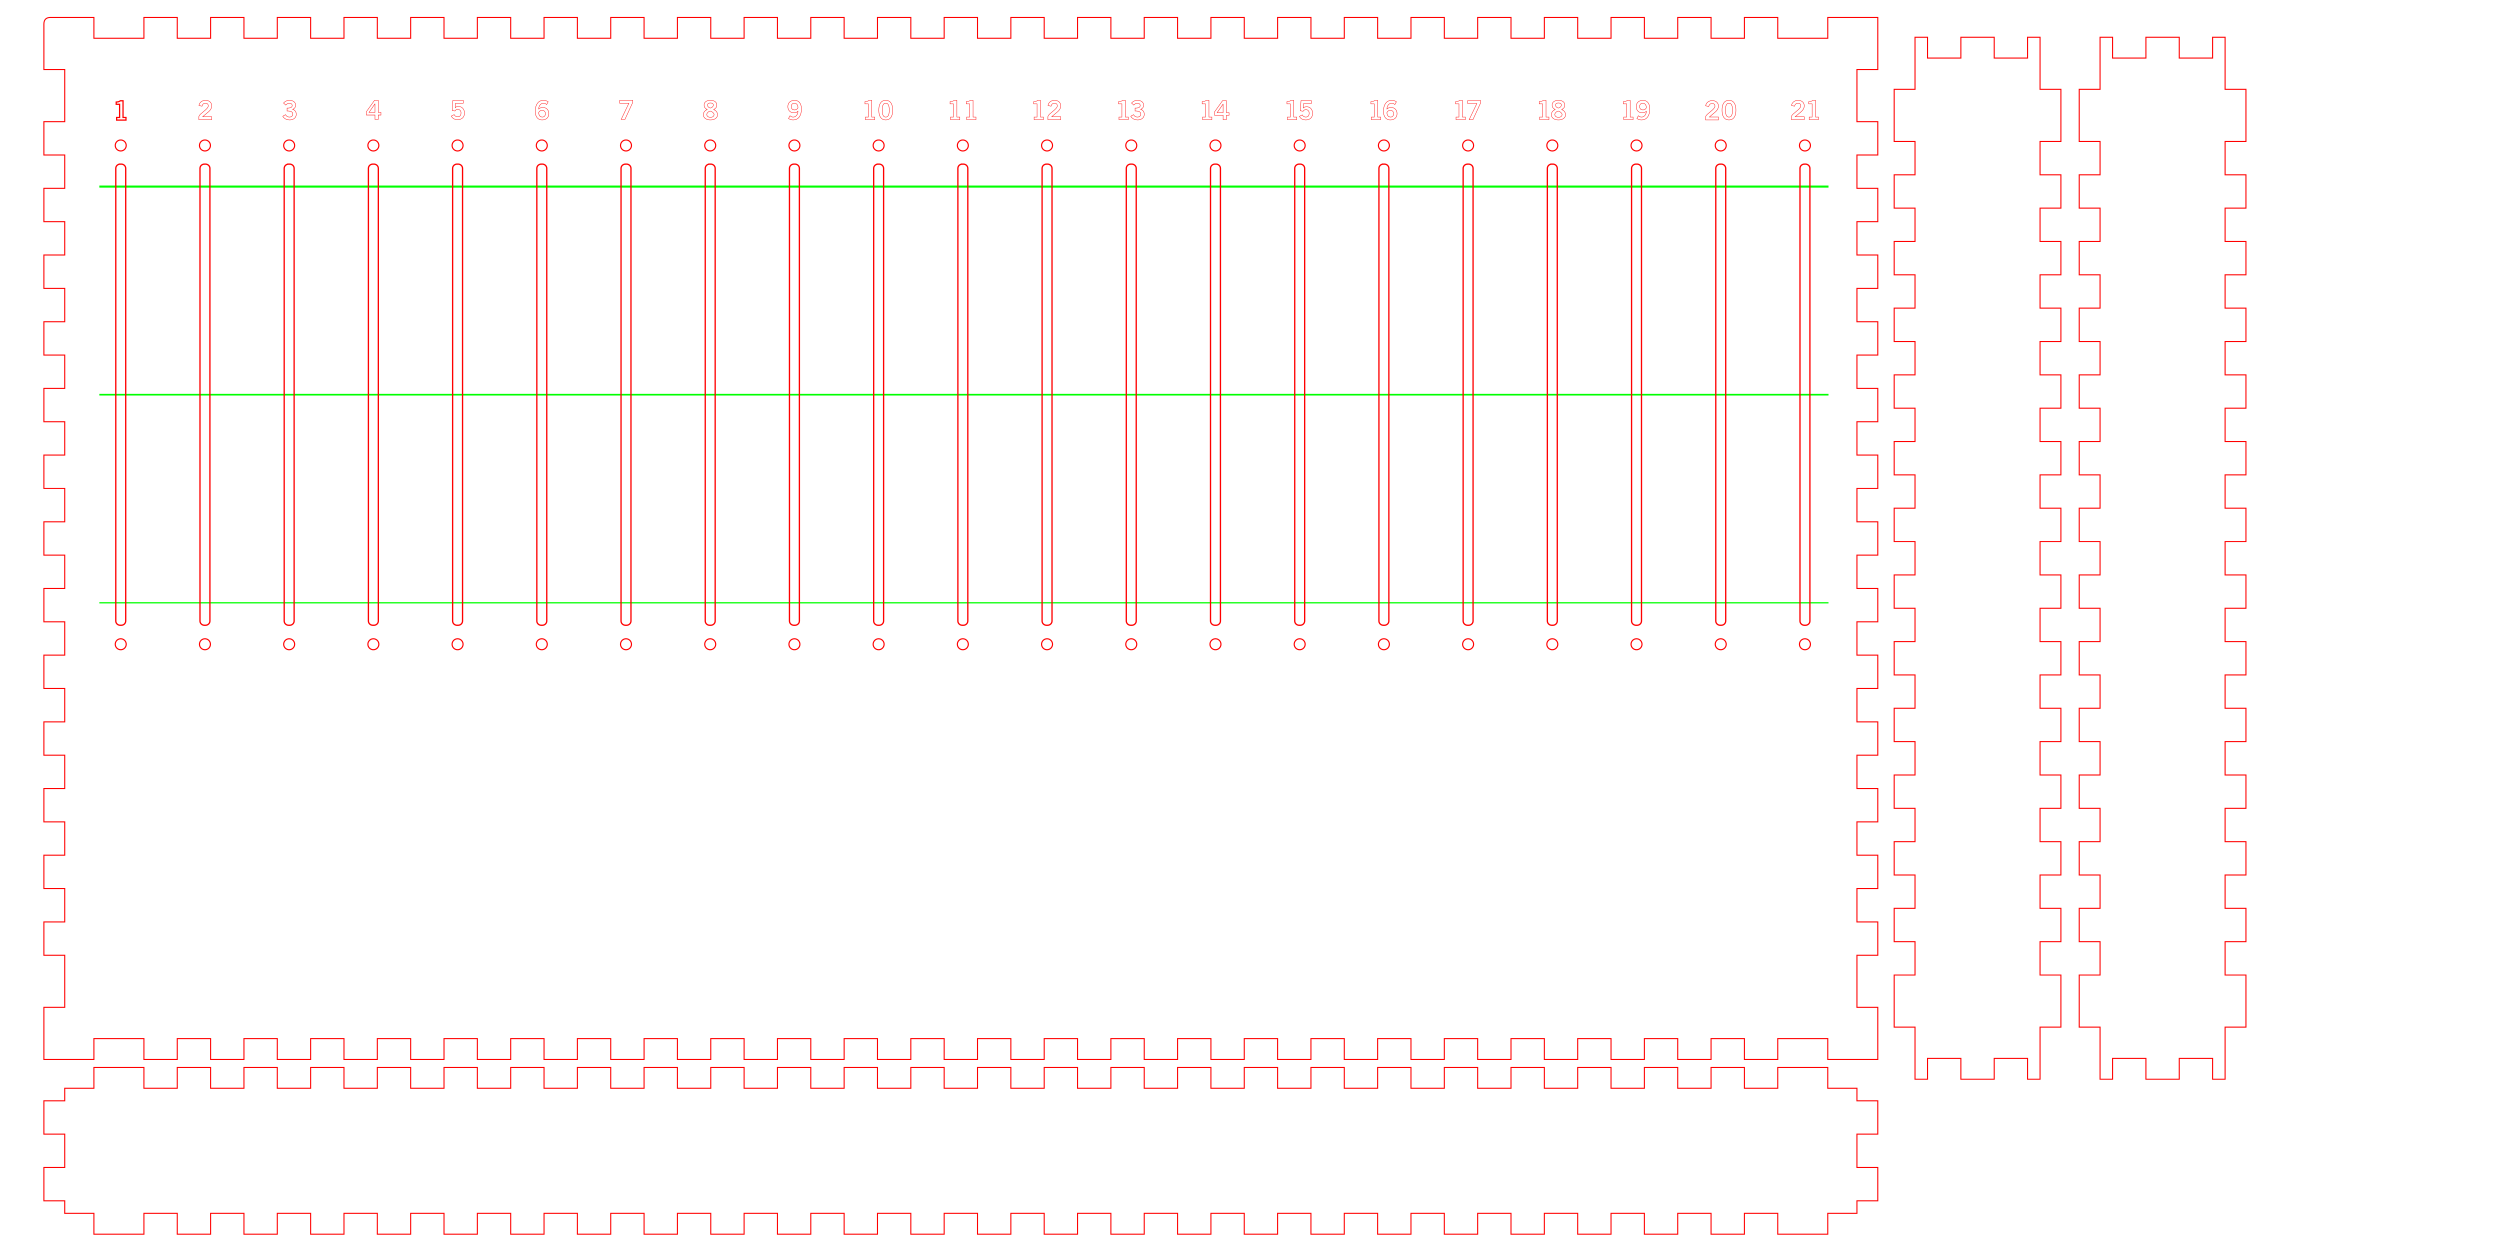 <?xml version="1.0" encoding="UTF-8" standalone="no"?>
<!-- Created with Inkscape (http://www.inkscape.org/) -->

<svg
   xmlns:dc="http://purl.org/dc/elements/1.1/"
   xmlns:cc="http://creativecommons.org/ns#"
   xmlns:rdf="http://www.w3.org/1999/02/22-rdf-syntax-ns#"
   xmlns:svg="http://www.w3.org/2000/svg"
   xmlns="http://www.w3.org/2000/svg"
   xmlns:sodipodi="http://sodipodi.sourceforge.net/DTD/sodipodi-0.dtd"
   xmlns:inkscape="http://www.inkscape.org/namespaces/inkscape"
   sodipodi:docname="CONSOLE__21faders__2018-04-11__C_RECTO.svg"
   inkscape:version="0.92.2 (5c3e80d, 2017-08-06)"
   id="svg2"
   height="300mm"
   width="600mm"
   version="1.1">
  <sodipodi:namedview
     inkscape:snap-object-midpoints="true"
     inkscape:snap-bbox="true"
     inkscape:snap-grids="false"
     inkscape:snap-others="true"
     inkscape:guide-bbox="true"
     showguides="true"
     inkscape:snap-global="true"
     inkscape:document-units="mm"
     units="mm"
     inkscape:current-layer="svg2"
     inkscape:window-maximized="1"
     inkscape:window-y="-8"
     inkscape:window-x="-8"
     inkscape:cy="1142.9765"
     inkscape:cx="510.31165"
     inkscape:zoom="0.51991605"
     showgrid="false"
     id="namedview91444"
     inkscape:window-height="1017"
     inkscape:window-width="1920"
     inkscape:pageshadow="2"
     inkscape:pageopacity="0"
     guidetolerance="10"
     gridtolerance="10"
     objecttolerance="10"
     borderopacity="1"
     bordercolor="#666666"
     pagecolor="#ffffff"
     inkscape:measure-start="91.5276,553.666"
     inkscape:measure-end="91.5276,1004.84" />
  <defs
     id="defs4">
    <symbol
       id="*PAPER_SPACE" />
    <symbol
       id="*MODEL_SPACE" />
    <pattern
       id="Hatch"
       x="0"
       y="0"
       patternUnits="userSpaceOnUse"
       width="8"
       height="8">
      <path
         id="path617966"
         d="M8 4 l-4,4"
         stroke-width="0.25"
         stroke="#000000"
         linecap="square" />
      <path
         id="path617968"
         d="M6 2 l-4,4"
         stroke-width="0.25"
         stroke="#000000"
         linecap="square" />
      <path
         id="path617970"
         d="M4 0 l-4,4"
         stroke-width="0.25"
         stroke="#000000"
         linecap="square" />
    </pattern>
    <marker
       style="overflow:visible"
       id="DistanceX"
       orient="auto"
       refY="0"
       refX="0">
      <path
         inkscape:connector-curvature="0"
         style="stroke:#000000;stroke-width:0.533"
         id="path617963"
         d="M 3.2,-3.2 -3.2,3.2 M 0,-5.333 V 5.333" />
    </marker>
    <symbol
       id="$PAPER_SPACE" />
    <symbol
       id="$MODEL_SPACE" />
    <pattern
       height="8"
       width="8"
       patternUnits="userSpaceOnUse"
       y="0"
       x="0"
       id="Hatch-0">
      <path
         linecap="square"
         stroke="#000000"
         stroke-width="0.25"
         d="M8 4 l-4,4"
         id="path73478" />
      <path
         linecap="square"
         stroke="#000000"
         stroke-width="0.25"
         d="M6 2 l-4,4"
         id="path73480" />
      <path
         linecap="square"
         stroke="#000000"
         stroke-width="0.25"
         d="M4 0 l-4,4"
         id="path73482" />
    </pattern>
    <marker
       style="overflow:visible"
       id="DistanceX-5"
       orient="auto"
       refY="0"
       refX="0">
      <path
         inkscape:connector-curvature="0"
         style="stroke:#000000;stroke-width:0.533"
         id="path73475"
         d="M 3.2,-3.2 -3.2,3.2 M 0,-5.333 V 5.333" />
    </marker>
    <symbol
       id="$PAPER_SPACE-1" />
    <symbol
       id="$MODEL_SPACE-0" />
    <pattern
       id="Hatch-1"
       x="0"
       y="0"
       patternUnits="userSpaceOnUse"
       width="8"
       height="8">
      <path
         id="path44235"
         d="M8 4 l-4,4"
         stroke-width="0.25"
         stroke="#000000"
         linecap="square" />
      <path
         id="path44237"
         d="M6 2 l-4,4"
         stroke-width="0.25"
         stroke="#000000"
         linecap="square" />
      <path
         id="path44239"
         d="M4 0 l-4,4"
         stroke-width="0.25"
         stroke="#000000"
         linecap="square" />
    </pattern>
    <marker
       style="overflow:visible"
       id="DistanceX-1"
       orient="auto"
       refY="0"
       refX="0">
      <path
         inkscape:connector-curvature="0"
         style="stroke:#000000;stroke-width:0.533"
         id="path44232"
         d="M 3.2,-3.2 -3.2,3.2 M 0,-5.333 V 5.333" />
    </marker>
    <symbol
       id="$PAPER_SPACE-5" />
    <symbol
       id="$MODEL_SPACE-4" />
    <pattern
       height="8"
       width="8"
       patternUnits="userSpaceOnUse"
       y="0"
       x="0"
       id="Hatch-04">
      <path
         linecap="square"
         stroke="#000000"
         stroke-width="0.25"
         d="M8 4 l-4,4"
         id="path101669" />
      <path
         linecap="square"
         stroke="#000000"
         stroke-width="0.25"
         d="M6 2 l-4,4"
         id="path101671" />
      <path
         linecap="square"
         stroke="#000000"
         stroke-width="0.25"
         d="M4 0 l-4,4"
         id="path101673" />
    </pattern>
    <marker
       refY="0"
       refX="0"
       style="overflow:visible"
       id="DistanceX-2"
       orient="auto">
      <path
         inkscape:connector-curvature="0"
         style="stroke:#000000;stroke-width:0.533"
         d="M 3.2,-3.2 -3.2,3.2 M 0,-5.333 V 5.333"
         id="path101666" />
    </marker>
    <symbol
       id="*PAPER_SPACE-9" />
    <symbol
       id="*MODEL_SPACE-2" />
    <pattern
       height="8"
       width="8"
       patternUnits="userSpaceOnUse"
       y="0"
       x="0"
       id="Hatch-9">
      <path
         linecap="square"
         stroke="#000000"
         stroke-width="0.25"
         d="M8 4 l-4,4"
         id="path145873" />
      <path
         linecap="square"
         stroke="#000000"
         stroke-width="0.25"
         d="M6 2 l-4,4"
         id="path145875" />
      <path
         linecap="square"
         stroke="#000000"
         stroke-width="0.25"
         d="M4 0 l-4,4"
         id="path145877" />
    </pattern>
    <marker
       refY="0"
       refX="0"
       style="overflow:visible"
       id="DistanceX-24"
       orient="auto">
      <path
         inkscape:connector-curvature="0"
         style="stroke:#000000;stroke-width:0.533"
         d="M 3.2,-3.2 -3.2,3.2 M 0,-5.333 V 5.333"
         id="path145870" />
    </marker>
    <symbol
       id="$PAPER_SPACE-4" />
    <symbol
       id="$MODEL_SPACE-1" />
    <pattern
       height="8"
       width="8"
       patternUnits="userSpaceOnUse"
       y="0"
       x="0"
       id="Hatch-8">
      <path
         linecap="square"
         stroke="#000000"
         stroke-width="0.25"
         d="M8 4 l-4,4"
         id="path1947" />
      <path
         linecap="square"
         stroke="#000000"
         stroke-width="0.25"
         d="M6 2 l-4,4"
         id="path1949" />
      <path
         linecap="square"
         stroke="#000000"
         stroke-width="0.25"
         d="M4 0 l-4,4"
         id="path1951" />
    </pattern>
    <marker
       refY="0"
       refX="0"
       style="overflow:visible"
       id="DistanceX-55"
       orient="auto">
      <path
         inkscape:connector-curvature="0"
         style="stroke:#000000;stroke-width:0.533"
         d="M 3.2,-3.2 -3.2,3.2 M 0,-5.333 V 5.333"
         id="path1944" />
    </marker>
    <symbol
       id="*PAPER_SPACE-7" />
    <symbol
       id="*MODEL_SPACE-0" />
    <pattern
       height="8"
       width="8"
       patternUnits="userSpaceOnUse"
       y="0"
       x="0"
       id="Hatch-82">
      <path
         linecap="square"
         stroke="#000000"
         stroke-width="0.25"
         d="M8 4 l-4,4"
         id="path1175" />
      <path
         linecap="square"
         stroke="#000000"
         stroke-width="0.25"
         d="M6 2 l-4,4"
         id="path1177" />
      <path
         linecap="square"
         stroke="#000000"
         stroke-width="0.25"
         d="M4 0 l-4,4"
         id="path1179" />
    </pattern>
    <marker
       refY="0"
       refX="0"
       style="overflow:visible"
       id="DistanceX-29"
       orient="auto">
      <path
         inkscape:connector-curvature="0"
         style="stroke:#000000;stroke-width:0.533"
         d="M 3.2,-3.2 -3.2,3.2 M 0,-5.333 V 5.333"
         id="path1172" />
    </marker>
    <symbol
       id="*PAPER_SPACE-76" />
    <symbol
       id="*MODEL_SPACE-5" />
    <pattern
       height="8"
       width="8"
       patternUnits="userSpaceOnUse"
       y="0"
       x="0"
       id="Hatch-3">
      <path
         linecap="square"
         stroke="#000000"
         stroke-width="0.25"
         d="M8 4 l-4,4"
         id="path1809-9" />
      <path
         linecap="square"
         stroke="#000000"
         stroke-width="0.25"
         d="M6 2 l-4,4"
         id="path1811-8" />
      <path
         linecap="square"
         stroke="#000000"
         stroke-width="0.25"
         d="M4 0 l-4,4"
         id="path1813-6" />
    </pattern>
    <marker
       refY="0"
       refX="0"
       style="overflow:visible"
       id="DistanceX-0"
       orient="auto">
      <path
         inkscape:connector-curvature="0"
         style="stroke:#000000;stroke-width:0.533"
         d="M 3.2,-3.2 -3.2,3.2 M 0,-5.333 V 5.333"
         id="path1806" />
    </marker>
    <symbol
       id="*PAPER_SPACE-6" />
    <symbol
       id="*MODEL_SPACE-7" />
    <pattern
       height="8"
       width="8"
       patternUnits="userSpaceOnUse"
       y="0"
       x="0"
       id="Hatch-5">
      <path
         linecap="square"
         stroke="#000000"
         stroke-width="0.25"
         d="M8 4 l-4,4"
         id="path1851" />
      <path
         linecap="square"
         stroke="#000000"
         stroke-width="0.25"
         d="M6 2 l-4,4"
         id="path1853" />
      <path
         linecap="square"
         stroke="#000000"
         stroke-width="0.25"
         d="M4 0 l-4,4"
         id="path1855" />
    </pattern>
    <marker
       refY="0"
       refX="0"
       style="overflow:visible"
       id="DistanceX-6"
       orient="auto">
      <path
         inkscape:connector-curvature="0"
         style="stroke:#000000;stroke-width:0.533"
         d="M 3.2,-3.2 -3.2,3.2 M 0,-5.333 V 5.333"
         id="path1848" />
    </marker>
    <symbol
       id="*PAPER_SPACE-0" />
    <symbol
       id="*MODEL_SPACE-27" />
    <pattern
       height="8"
       width="8"
       patternUnits="userSpaceOnUse"
       y="0"
       x="0"
       id="Hatch-6">
      <path
         linecap="square"
         stroke="#000000"
         stroke-width="0.25"
         d="M8 4 l-4,4"
         id="path1858" />
      <path
         linecap="square"
         stroke="#000000"
         stroke-width="0.25"
         d="M6 2 l-4,4"
         id="path1860" />
      <path
         linecap="square"
         stroke="#000000"
         stroke-width="0.25"
         d="M4 0 l-4,4"
         id="path1862" />
    </pattern>
    <marker
       refY="0"
       refX="0"
       style="overflow:visible"
       id="DistanceX-65"
       orient="auto">
      <path
         inkscape:connector-curvature="0"
         style="stroke:#000000;stroke-width:0.533"
         d="M 3.2,-3.2 -3.2,3.2 M 0,-5.333 V 5.333"
         id="path1855-7" />
    </marker>
  </defs>
  <g
     transform="translate(1159.548,118.934)"
     id="g145881"
     inkscape:label="0"
     style="stroke-width:0.347;stroke-miterlimit:5.585;stroke-dasharray:none" />
  <g
     transform="translate(1157.571,118.081)"
     id="g101677"
     inkscape:label="0"
     style="stroke-width:0.347;stroke-miterlimit:5.585;stroke-dasharray:none" />
  <g
     style="stroke:#ff0000;stroke-width:0.347;stroke-miterlimit:5.585;stroke-dasharray:none;stroke-opacity:1"
     id="g73486"
     transform="translate(1155.049,115.296)" />
  <g
     id="g44243"
     transform="translate(1159.229,119.672)"
     style="stroke-width:0.347;stroke-miterlimit:5.585;stroke-dasharray:none" />
  <g
     transform="translate(1237.33,130.852)"
     id="g145881-2"
     inkscape:label="0"
     style="stroke-width:0.347;stroke-miterlimit:5.585;stroke-dasharray:none" />
  <g
     transform="translate(1235.353,129.999)"
     id="g101677-2"
     inkscape:label="0"
     style="stroke-width:0.347;stroke-miterlimit:5.585;stroke-dasharray:none" />
  <g
     style="stroke:#ff0000;stroke-width:0.347;stroke-miterlimit:5.585;stroke-dasharray:none;stroke-opacity:1"
     id="g73486-7"
     transform="translate(1232.831,127.213)" />
  <g
     id="g44243-4"
     transform="translate(1237.012,131.589)"
     style="stroke-width:0.347;stroke-miterlimit:5.585;stroke-dasharray:none" />
  <g
     id="g6964"
     inkscape:groupmode="layer"
     inkscape:label="newlayer"
     transform="translate(0,-1171.654)" />
  <g
     transform="matrix(1.067,0,0,1.067,39.81,15.831)"
     id="g4751"
     style="fill:none;stroke:#ff0000;stroke-opacity:1">
    <path
       style="fill:none;stroke:#ff0000;stroke-width:0.9;stroke-opacity:1"
       d="M 113.386,17.717 H 141.732 V 0 h 28.346 v 17.717 h 28.346 V 0 h 28.346 v 17.717 h 28.346 V 0 h 28.346 v 17.717 h 28.346 V 0 h 28.346 v 17.717 h 28.346 V 0 h 28.346 V 17.717 H 425.197 V 0 h 28.346 v 17.717 h 28.346 V 0 h 28.346 v 17.717 h 28.346 V 0 h 28.346 v 17.717 h 28.346 V 0 h 28.346 v 17.717 h 28.346 V 0 h 28.346 V 17.717 H 708.662 V 0 h 28.346 v 17.717 h 28.346 V 0 h 28.346 v 17.717 h 28.346 V 0 h 28.346 v 17.717 h 28.346 V 0 h 28.346 v 17.717 h 28.346 V 0 h 28.346 V 17.717 H 992.127 V 0 h 28.346 v 17.717 h 28.346 V 0 h 28.346 v 17.717 h 28.346 V 0 h 28.346 v 17.717 h 28.346 V 0 h 28.346 v 17.717 h 28.346 V 0 h 28.346 v 17.717 h 28.346 V 0 h 28.346 v 17.717 h 28.346 V 0 h 28.346 v 17.717 h 28.346 V 0 h 28.346 v 17.717 h 28.346 V 0 h 28.346 v 17.717 h 42.52 V 0 h 42.52 v 44.291 h -17.717 V 88.583 h 17.717 v 28.346 h -17.717 v 28.346 h 17.717 v 28.346 h -17.717 v 28.346 h 17.717 v 28.346 h -17.717 v 28.346 h 17.717 v 28.346 h -17.717 v 28.346 h 17.717 v 28.346 h -17.717 v 28.346 h 17.717 v 28.346 h -17.717 v 28.346 h 17.717 v 28.346 h -17.717 v 28.346 h 17.717 v 28.346 h -17.717 v 28.346 h 17.717 v 28.346 h -17.717 v 28.346 h 17.717 v 28.346 h -17.717 v 28.346 h 17.717 v 28.346 h -17.717 v 28.346 h 17.717 v 28.346 h -17.717 v 28.346 h 17.717 v 28.346 h -17.717 v 44.291 h 17.717 v 44.291 h -42.52 v -17.717 h -42.52 v 17.717 h -28.346 v -17.717 h -28.346 v 17.717 h -28.346 v -17.717 h -28.346 v 17.717 h -28.346 v -17.717 h -28.346 v 17.717 h -28.346 v -17.717 h -28.346 v 17.717 h -28.346 v -17.717 h -28.346 v 17.717 h -28.346 v -17.717 h -28.346 v 17.717 h -28.346 v -17.717 h -28.346 v 17.717 h -28.346 v -17.717 h -28.346 V 885.827 H 992.127 V 868.111 H 963.78 V 885.827 H 935.434 V 868.111 H 907.087 V 885.827 H 878.741 V 868.111 H 850.394 V 885.827 H 822.048 V 868.111 H 793.701 V 885.827 H 765.355 V 868.111 H 737.008 V 885.827 H 708.662 V 868.111 H 680.316 V 885.827 H 651.969 V 868.111 H 623.623 V 885.827 H 595.276 V 868.111 H 566.93 V 885.827 H 538.583 V 868.111 H 510.237 V 885.827 H 481.89 V 868.111 H 453.544 V 885.827 H 425.197 V 868.111 H 396.851 V 885.827 H 368.504 V 868.111 H 340.158 V 885.827 H 311.811 V 868.111 H 283.465 V 885.827 H 255.118 V 868.111 H 226.772 V 885.827 H 198.425 V 868.111 H 170.079 V 885.827 H 141.732 V 868.111 H 113.386 V 885.827 H 85.039 V 868.111 H 42.52 V 885.827 H 0 V 841.536 H 17.717 V 797.245 H 0 V 768.898 H 17.717 V 740.552 H 0 V 712.205 H 17.717 V 683.859 H 0 V 655.512 H 17.717 V 627.166 H 0 V 598.819 H 17.717 V 570.473 H 0 V 542.126 H 17.717 V 513.78 H 0 V 485.433 H 17.717 V 457.087 H 0 V 428.741 H 17.717 V 400.394 H 0 V 372.048 H 17.717 V 343.701 H 0 V 315.355 H 17.717 V 287.008 H 0 V 258.662 H 17.717 V 230.315 H 0 V 201.969 H 17.717 V 173.622 H 0 V 145.276 H 17.717 V 116.929 H 0 V 88.583 H 17.717 V 44.291 H 0 V 5.67 C 0,1.456 2.399,0 5.526,0 H 42.52 V 17.717 H 85.039 V 0 h 28.346 z"
       id="polygon4749"
       inkscape:connector-curvature="0"
       sodipodi:nodetypes="cccccccccccccccccccccccccccccccccccccccccccccccccccccccccccccccccccccccccccccccccccccccccccccccccccccccccccccccccccccccccccccccccccccccccccccccccccccccccccccccccccccccccccccccccccccccccccccccccccccccccccccccccccccccccccccccccccccccccccccccccccccccccccccccccccccccccccccccccccccccccccccccccccccccccccccccccccccccccccccccccccccc" />
  </g>
  <g
     transform="matrix(1.067,0,0,1.067,1886.04,33.782)"
     id="g4759"
     style="fill:none;stroke:#ff0000;stroke-opacity:1">
    <path
       style="fill:none;stroke:#ff0000;stroke-width:0.9;stroke-opacity:1"
       d="m 85.039,0 v 17.717 h 28.346 V 0 h 10.63 V 44.291 H 141.732 V 88.583 h -17.717 v 28.346 h 17.717 v 28.346 h -17.717 v 28.346 h 17.717 v 28.346 h -17.717 v 28.346 h 17.717 v 28.346 h -17.717 v 28.346 h 17.717 v 28.346 h -17.717 v 28.346 h 17.717 v 28.346 h -17.717 v 28.346 h 17.717 v 28.346 h -17.717 v 28.346 h 17.717 v 28.346 h -17.717 v 28.346 h 17.717 v 28.346 h -17.717 v 28.346 h 17.717 v 28.346 h -17.717 v 28.346 h 17.717 v 28.346 h -17.717 v 28.346 h 17.717 v 28.346 h -17.717 v 28.346 h 17.717 v 28.346 h -17.717 v 28.346 h 17.717 v 44.291 H 124.016 V 885.827 H 113.386 V 868.111 H 85.039 V 885.827 H 56.693 V 868.111 H 28.346 V 885.827 H 17.717 V 841.536 H 0 V 797.245 H 17.717 V 768.898 H 0 V 740.552 H 17.717 V 712.205 H 0 V 683.859 H 17.717 V 655.512 H 0 V 627.166 H 17.717 V 598.819 H 0 V 570.473 H 17.717 V 542.126 H 0 V 513.78 H 17.717 V 485.433 H 0 V 457.087 H 17.717 V 428.741 H 0 V 400.394 H 17.717 V 372.048 H 0 V 343.701 H 17.717 V 315.355 H 0 V 287.008 H 17.717 V 258.662 H 0 V 230.315 H 17.717 V 201.969 H 0 V 173.622 H 17.717 V 145.276 H 0 V 116.929 H 17.717 V 88.583 H 0 V 44.291 H 17.717 V 0 H 28.346 V 17.717 H 56.693 V 0 Z"
       id="polygon4757"
       inkscape:connector-curvature="0" />
  </g>
  <g
     transform="matrix(1.067,0,0,1.067,1718.189,33.782)"
     id="g4763"
     style="fill:none;stroke:#ff0000;stroke-opacity:1">
    <path
       style="fill:none;stroke:#ff0000;stroke-width:0.9;stroke-opacity:1"
       d="m 85.039,0 v 17.717 h 28.346 V 0 h 10.63 V 44.291 H 141.732 V 88.583 h -17.717 v 28.346 h 17.717 v 28.346 h -17.717 v 28.346 h 17.717 v 28.346 h -17.717 v 28.346 h 17.717 v 28.346 h -17.717 v 28.346 h 17.717 v 28.346 h -17.717 v 28.346 h 17.717 v 28.346 h -17.717 v 28.346 h 17.717 v 28.346 h -17.717 v 28.346 h 17.717 v 28.346 h -17.717 v 28.346 h 17.717 v 28.346 h -17.717 v 28.346 h 17.717 v 28.346 h -17.717 v 28.346 h 17.717 v 28.346 h -17.717 v 28.346 h 17.717 v 28.346 h -17.717 v 28.346 h 17.717 v 28.346 h -17.717 v 28.346 h 17.717 v 44.291 H 124.016 V 885.827 H 113.386 V 868.111 H 85.039 V 885.827 H 56.693 V 868.111 H 28.346 V 885.827 H 17.717 V 841.536 H 0 V 797.245 H 17.717 V 768.898 H 0 V 740.552 H 17.717 V 712.205 H 0 V 683.859 H 17.717 V 655.512 H 0 V 627.166 H 17.717 V 598.819 H 0 V 570.473 H 17.717 V 542.126 H 0 V 513.78 H 17.717 V 485.433 H 0 V 457.087 H 17.717 V 428.741 H 0 V 400.394 H 17.717 V 372.048 H 0 V 343.701 H 17.717 V 315.355 H 0 V 287.008 H 17.717 V 258.662 H 0 V 230.315 H 17.717 V 201.969 H 0 V 173.622 H 17.717 V 145.276 H 0 V 116.929 H 17.717 V 88.583 H 0 V 44.291 H 17.717 V 0 H 28.346 V 17.717 H 56.693 V 0 Z"
       id="polygon4761"
       inkscape:connector-curvature="0" />
  </g>
  <g
     transform="matrix(1.067,0,0,1.067,39.81,968.272)"
     id="g4767"
     style="fill:none;stroke:#ff0000;stroke-opacity:1">
    <path
       style="fill:none;stroke:#ff0000;stroke-width:0.9;stroke-opacity:1"
       d="m 141.732,17.717 h 28.346 V 0 h 28.346 v 17.717 h 28.346 V 0 h 28.346 V 17.717 H 283.465 V 0 h 28.346 v 17.717 h 28.346 V 0 h 28.346 v 17.717 h 28.346 V 0 h 28.346 v 17.717 h 28.346 V 0 h 28.346 v 17.717 h 28.346 V 0 h 28.346 V 17.717 H 566.93 V 0 h 28.346 v 17.717 h 28.346 V 0 h 28.346 v 17.717 h 28.346 V 0 H 708.662 v 17.717 h 28.346 V 0 h 28.346 v 17.717 h 28.346 V 0 h 28.346 V 17.717 H 850.394 V 0 h 28.346 v 17.717 h 28.346 V 0 h 28.346 v 17.717 h 28.346 V 0 h 28.346 v 17.717 h 28.346 V 0 h 28.346 v 17.717 h 28.346 V 0 h 28.346 v 17.717 h 28.346 V 0 h 28.346 v 17.717 h 28.346 V 0 h 28.346 v 17.717 h 28.346 V 0 h 28.346 v 17.717 h 28.346 V 0 h 28.346 v 17.717 h 28.346 V 0 h 28.346 v 17.717 h 28.346 V 0 h 28.346 v 17.717 h 28.346 V 0 h 42.52 v 17.717 h 24.803 v 10.63 h 17.717 v 28.346 h -17.717 v 28.346 h 17.717 v 28.346 h -17.717 v 10.63 h -24.803 v 17.717 h -42.52 v -17.717 h -28.346 v 17.717 h -28.346 v -17.717 h -28.346 v 17.717 h -28.346 v -17.717 h -28.346 v 17.717 h -28.346 v -17.717 h -28.346 v 17.717 h -28.346 v -17.717 h -28.346 v 17.717 h -28.346 v -17.717 h -28.346 v 17.717 h -28.346 v -17.717 h -28.346 v 17.717 h -28.346 v -17.717 h -28.346 v 17.717 h -28.346 V 124.016 H 992.127 V 141.732 H 963.78 V 124.016 H 935.434 V 141.732 H 907.087 V 124.016 H 878.741 V 141.732 H 850.394 V 124.016 H 822.048 V 141.732 H 793.701 V 124.016 H 765.355 V 141.732 H 737.008 V 124.016 H 708.662 V 141.732 H 680.316 V 124.016 H 651.969 V 141.732 H 623.623 V 124.016 H 595.276 V 141.732 H 566.93 V 124.016 H 538.583 V 141.732 H 510.237 V 124.016 H 481.89 V 141.732 H 453.544 V 124.016 H 425.197 V 141.732 H 396.851 V 124.016 H 368.504 V 141.732 H 340.158 V 124.016 H 311.811 V 141.732 H 283.465 V 124.016 H 255.118 V 141.732 H 226.772 V 124.016 H 198.425 V 141.732 H 170.079 V 124.016 H 141.732 V 141.732 H 113.386 V 124.016 H 85.039 V 141.732 H 42.52 V 124.016 H 17.717 V 113.386 H 0 V 85.039 H 17.717 V 56.693 H 0 V 28.346 H 17.717 V 17.717 H 42.52 V 0 h 42.52 v 17.717 h 28.346 V 0 h 28.346 z"
       id="polygon4765" />
  </g>
  <g
     id="g7072"
     transform="translate(-6.794,-4.887)">
    <path
       inkscape:connector-curvature="0"
       id="path4560"
       style="font-style:normal;font-variant:normal;font-weight:bold;font-stretch:normal;font-size:medium;font-family:'Trade Gothic LT Std';-inkscape-font-specification:'Trade Gothic LT Std Bold';text-align:center;text-anchor:middle;fill:none;fill-opacity:1;stroke:#ff0000;stroke-width:0.37;stroke-linecap:round;stroke-linejoin:miter;stroke-miterlimit:5.585;stroke-dasharray:none;stroke-dashoffset:0;stroke-opacity:1"
       d="m 1494.084,101.478 c -0.024,-1.8 1.104,-3 2.76,-3 1.68,0 3.336,1.248 3.336,4.176 -0.672,1.296 -1.728,1.968 -3.12,1.968 -1.944,0 -3,-1.224 -2.976,-3.144 z m -2.52,10.92 c 1.32,0.816 2.616,1.296 4.296,1.296 4.704,0 7.44,-3.888 7.44,-9.936 0,-5.28 -2.592,-7.872 -6.216,-7.872 -3.48,0 -6.096,2.088 -6.12,5.712 0.024,3.312 2.28,5.616 5.328,5.616 1.584,0 2.76,-0.408 3.888,-1.392 -0.048,2.928 -1.968,5.28 -4.32,5.28 -1.248,0 -2.208,-0.576 -2.928,-1.2 z" />
    <path
       inkscape:connector-curvature="0"
       id="path4564"
       style="font-style:normal;font-variant:normal;font-weight:bold;font-stretch:normal;font-size:medium;font-family:'Trade Gothic LT Std';-inkscape-font-specification:'Trade Gothic LT Std Bold';text-align:center;text-anchor:middle;fill:none;fill-opacity:1;stroke:#ff0000;stroke-width:0.37;stroke-linecap:round;stroke-linejoin:miter;stroke-miterlimit:5.585;stroke-dasharray:none;stroke-dashoffset:0;stroke-opacity:1"
       d="m 1488.156,113.454 v -2.4 h -2.664 V 95.886 h -2.424 c -0.792,0.768 -2.184,1.128 -3.768,1.2 v 2.016 h 3.072 v 11.952 h -2.688 v 2.4 z" />
  </g>
  <g
     id="g7096"
     transform="translate(1.677,-4.887)">
    <path
       inkscape:connector-curvature="0"
       id="path4536"
       style="font-style:normal;font-variant:normal;font-weight:bold;font-stretch:normal;font-size:medium;font-family:'Trade Gothic LT Std';-inkscape-font-specification:'Trade Gothic LT Std Bold';text-align:center;text-anchor:middle;fill:none;fill-opacity:1;stroke:#ff0000;stroke-width:0.37;stroke-linecap:round;stroke-linejoin:miter;stroke-miterlimit:5.585;stroke-dasharray:none;stroke-dashoffset:0;stroke-opacity:1"
       d="m 1027.927,105.558 c 2.088,0 5.232,0.096 5.232,2.928 0,1.68 -1.464,2.616 -3,2.616 -1.656,0 -2.808,-0.768 -3.648,-2.184 l -2.496,1.416 c 1.2,2.208 3.672,3.36 6.12,3.36 3.072,0 6.144,-1.584 6.144,-5.208 0,-2.16 -1.128,-3.744 -3.192,-4.392 1.656,-0.72 2.616,-2.016 2.616,-3.744 0,-2.928 -2.544,-4.464 -5.712,-4.464 -1.776,0 -3.6,0.672 -5.28,2.448 l 2.064,1.872 c 0.864,-0.912 1.848,-1.728 3.312,-1.728 1.44,0 2.496,0.816 2.496,2.064 0,2.064 -2.112,2.424 -4.656,2.424 z" />
    <path
       inkscape:connector-curvature="0"
       id="path4582"
       style="font-style:normal;font-variant:normal;font-weight:bold;font-stretch:normal;font-size:medium;font-family:'Trade Gothic LT Std';-inkscape-font-specification:'Trade Gothic LT Std Bold';text-align:center;text-anchor:middle;fill:none;fill-opacity:1;stroke:#ff0000;stroke-width:0.37;stroke-linecap:round;stroke-linejoin:miter;stroke-miterlimit:5.585;stroke-dasharray:none;stroke-dashoffset:0;stroke-opacity:1"
       d="m 1021.792,113.454 v -2.4 h -2.664 v -15.168 h -2.424 c -0.792,0.768 -2.184,1.128 -3.768,1.2 v 2.016 h 3.072 v 11.952 h -2.688 v 2.4 z" />
  </g>
  <g
     id="g7092"
     transform="translate(0.265,-5.127)">
    <path
       inkscape:connector-curvature="0"
       id="path4540"
       style="font-style:normal;font-variant:normal;font-weight:bold;font-stretch:normal;font-size:medium;font-family:'Trade Gothic LT Std';-inkscape-font-specification:'Trade Gothic LT Std Bold';text-align:center;text-anchor:middle;fill:none;fill-opacity:1;stroke:#ff0000;stroke-width:0.37;stroke-linecap:round;stroke-linejoin:miter;stroke-miterlimit:5.585;stroke-dasharray:none;stroke-dashoffset:0;stroke-opacity:1"
       d="m 1103.783,107.31 5.352,-7.728 h 0.048 v 7.728 z m -2.4,2.4 h 7.8 v 3.984 h 2.976 v -3.984 h 2.448 v -2.4 h -2.448 v -10.944 h -3.384 l -7.392,10.296 z" />
    <path
       d="m 1099.028,113.694 v -2.4 h -2.664 v -15.168 h -2.424 c -0.792,0.768 -2.184,1.128 -3.768,1.2 v 2.016 h 3.072 v 11.952 h -2.688 v 2.4 z"
       style="font-style:normal;font-variant:normal;font-weight:bold;font-stretch:normal;font-size:medium;font-family:'Trade Gothic LT Std';-inkscape-font-specification:'Trade Gothic LT Std Bold';text-align:center;text-anchor:middle;fill:none;fill-opacity:1;stroke:#ff0000;stroke-width:0.37;stroke-linecap:round;stroke-linejoin:miter;stroke-miterlimit:5.585;stroke-dasharray:none;stroke-dashoffset:0;stroke-opacity:1"
       id="path4586"
       inkscape:connector-curvature="0" />
  </g>
  <g
     id="g7088"
     transform="translate(-1.147,-4.887)">
    <path
       inkscape:connector-curvature="0"
       id="path4544"
       style="font-style:normal;font-variant:normal;font-weight:bold;font-stretch:normal;font-size:medium;font-family:'Trade Gothic LT Std';-inkscape-font-specification:'Trade Gothic LT Std Bold';text-align:center;text-anchor:middle;fill:none;fill-opacity:1;stroke:#ff0000;stroke-width:0.37;stroke-linecap:round;stroke-linejoin:miter;stroke-miterlimit:5.585;stroke-dasharray:none;stroke-dashoffset:0;stroke-opacity:1"
       d="m 1180.648,105.342 2.496,0.48 c 0.48,-0.864 1.392,-1.488 2.616,-1.488 1.824,0 2.952,1.392 2.952,3.168 0,2.16 -1.008,3.648 -3.216,3.576 -1.176,-0.024 -2.544,-0.744 -3.072,-1.968 l -2.592,1.344 c 0.96,1.944 2.88,3.24 5.616,3.24 4.176,0 6.384,-2.4 6.384,-6.192 0,-2.832 -2.064,-5.76 -5.184,-5.76 -1.872,0 -2.688,0.432 -3.24,1.008 l 0.24,-3.936 h 7.008 v -2.688 h -9.36 z" />
    <path
       inkscape:connector-curvature="0"
       id="path4590"
       style="font-style:normal;font-variant:normal;font-weight:bold;font-stretch:normal;font-size:medium;font-family:'Trade Gothic LT Std';-inkscape-font-specification:'Trade Gothic LT Std Bold';text-align:center;text-anchor:middle;fill:none;fill-opacity:1;stroke:#ff0000;stroke-width:0.37;stroke-linecap:round;stroke-linejoin:miter;stroke-miterlimit:5.585;stroke-dasharray:none;stroke-dashoffset:0;stroke-opacity:1"
       d="m 1177.367,113.454 v -2.4 h -2.664 v -15.168 h -2.424 c -0.792,0.768 -2.184,1.128 -3.768,1.2 v 2.016 h 3.072 v 11.952 h -2.688 v 2.4 z" />
  </g>
  <g
     id="g7084"
     transform="translate(-2.558,-4.887)">
    <path
       inkscape:connector-curvature="0"
       id="path4548"
       style="font-style:normal;font-variant:normal;font-weight:bold;font-stretch:normal;font-size:medium;font-family:'Trade Gothic LT Std';-inkscape-font-specification:'Trade Gothic LT Std Bold';text-align:center;text-anchor:middle;fill:none;fill-opacity:1;stroke:#ff0000;stroke-width:0.37;stroke-linecap:round;stroke-linejoin:miter;stroke-miterlimit:5.585;stroke-dasharray:none;stroke-dashoffset:0;stroke-opacity:1"
       d="m 1266.709,108.102 c 0.024,1.8 -1.104,3 -2.76,3 -1.68,0 -3.336,-1.248 -3.336,-4.176 0.672,-1.296 1.728,-1.968 3.12,-1.968 1.944,0 3,1.224 2.976,3.144 z m 2.52,-10.92 c -1.32,-0.816 -2.616,-1.296 -4.296,-1.296 -4.704,0 -7.44,3.888 -7.44,9.936 0,5.28 2.592,7.872 6.216,7.872 3.48,0 6.096,-2.088 6.12,-5.712 -0.024,-3.312 -2.28,-5.616 -5.328,-5.616 -1.584,0 -2.76,0.408 -3.888,1.392 0.048,-2.928 1.968,-5.28 4.32,-5.28 1.248,0 2.208,0.576 2.928,1.2 z" />
    <path
       d="m 1254.934,113.454 v -2.4 h -2.664 v -15.168 h -2.424 c -0.792,0.768 -2.184,1.128 -3.768,1.2 v 2.016 h 3.072 v 11.952 h -2.688 v 2.4 z"
       style="font-style:normal;font-variant:normal;font-weight:bold;font-stretch:normal;font-size:medium;font-family:'Trade Gothic LT Std';-inkscape-font-specification:'Trade Gothic LT Std Bold';text-align:center;text-anchor:middle;fill:none;fill-opacity:1;stroke:#ff0000;stroke-width:0.37;stroke-linecap:round;stroke-linejoin:miter;stroke-miterlimit:5.585;stroke-dasharray:none;stroke-dashoffset:0;stroke-opacity:1"
       id="path4594"
       inkscape:connector-curvature="0" />
  </g>
  <g
     id="g7080"
     transform="translate(-3.97,-5.127)">
    <path
       inkscape:connector-curvature="0"
       id="path4552"
       style="font-style:normal;font-variant:normal;font-weight:bold;font-stretch:normal;font-size:medium;font-family:'Trade Gothic LT Std';-inkscape-font-specification:'Trade Gothic LT Std Bold';text-align:center;text-anchor:middle;fill:none;fill-opacity:1;stroke:#ff0000;stroke-width:0.37;stroke-linecap:round;stroke-linejoin:miter;stroke-miterlimit:5.585;stroke-dasharray:none;stroke-dashoffset:0;stroke-opacity:1"
       d="m 1335.277,99.054 h 8.328 l -7.008,14.64 h 3.432 l 7.128,-15.528 v -1.8 h -11.88 z" />
    <path
       inkscape:connector-curvature="0"
       id="path4598"
       style="font-style:normal;font-variant:normal;font-weight:bold;font-stretch:normal;font-size:medium;font-family:'Trade Gothic LT Std';-inkscape-font-specification:'Trade Gothic LT Std Bold';text-align:center;text-anchor:middle;fill:none;fill-opacity:1;stroke:#ff0000;stroke-width:0.37;stroke-linecap:round;stroke-linejoin:miter;stroke-miterlimit:5.585;stroke-dasharray:none;stroke-dashoffset:0;stroke-opacity:1"
       d="m 1333.17,113.694 v -2.4 h -2.664 v -15.168 h -2.424 c -0.792,0.768 -2.184,1.128 -3.768,1.2 v 2.016 h 3.072 v 11.952 h -2.688 v 2.4 z" />
  </g>
  <g
     id="g7076"
     transform="translate(-5.382,-4.887)">
    <path
       inkscape:connector-curvature="0"
       id="path4556"
       style="font-style:normal;font-variant:normal;font-weight:bold;font-stretch:normal;font-size:medium;font-family:'Trade Gothic LT Std';-inkscape-font-specification:'Trade Gothic LT Std Bold';text-align:center;text-anchor:middle;fill:none;fill-opacity:1;stroke:#ff0000;stroke-width:0.37;stroke-linecap:round;stroke-linejoin:miter;stroke-miterlimit:5.585;stroke-dasharray:none;stroke-dashoffset:0;stroke-opacity:1"
       d="m 1424.823,100.206 c 0,-2.64 -2.256,-4.32 -5.784,-4.32 -3.528,0 -5.784,1.68 -5.784,4.32 0,2.04 1.128,3.12 2.832,4.032 -2.112,0.912 -3.48,2.352 -3.48,4.752 0,2.832 2.76,4.704 6.432,4.704 3.672,0 6.432,-1.872 6.432,-4.704 0,-2.4 -1.368,-3.84 -3.48,-4.752 1.704,-0.912 2.832,-1.992 2.832,-4.032 z m -5.784,11.088 c -2.184,0 -3.312,-1.008 -3.312,-2.52 0,-1.752 2.328,-3.144 3.096,-3.144 0.768,0 3.528,1.584 3.528,3.144 0,1.512 -1.128,2.52 -3.312,2.52 z m -0.024,-13.008 c 1.968,0 2.688,0.816 2.688,1.968 0,1.248 -1.776,2.64 -2.664,2.64 -0.888,0 -2.664,-1.056 -2.664,-2.64 0,-1.152 0.72,-1.968 2.64,-1.968 z" />
    <path
       d="m 1410.421,113.454 v -2.4 h -2.664 v -15.168 h -2.424 c -0.792,0.768 -2.184,1.128 -3.768,1.2 v 2.016 h 3.072 v 11.952 h -2.688 v 2.4 z"
       style="font-style:normal;font-variant:normal;font-weight:bold;font-stretch:normal;font-size:medium;font-family:'Trade Gothic LT Std';-inkscape-font-specification:'Trade Gothic LT Std Bold';text-align:center;text-anchor:middle;fill:none;fill-opacity:1;stroke:#ff0000;stroke-width:0.37;stroke-linecap:round;stroke-linejoin:miter;stroke-miterlimit:5.585;stroke-dasharray:none;stroke-dashoffset:0;stroke-opacity:1"
       id="path4602"
       inkscape:connector-curvature="0" />
  </g>
  <g
     id="g7064"
     transform="translate(-5.974,-5.127)">
    <path
       d="m 1655.513,113.694 v -2.4 h -2.664 V 96.126 h -2.424 c -0.792,0.768 -2.184,1.128 -3.768,1.2 v 2.016 h 3.072 v 11.952 h -2.688 v 2.4 z"
       style="font-style:normal;font-variant:normal;font-weight:bold;font-stretch:normal;font-size:medium;font-family:'Trade Gothic LT Std';-inkscape-font-specification:'Trade Gothic LT Std Bold';text-align:center;text-anchor:middle;fill:none;fill-opacity:1;stroke:#ff0000;stroke-width:0.37;stroke-linecap:round;stroke-linejoin:miter;stroke-miterlimit:5.585;stroke-dasharray:none;stroke-dashoffset:0;stroke-opacity:1"
       id="path4612"
       inkscape:connector-curvature="0" />
    <path
       inkscape:connector-curvature="0"
       id="path4614"
       style="font-style:normal;font-variant:normal;font-weight:bold;font-stretch:normal;font-size:medium;font-family:'Trade Gothic LT Std';-inkscape-font-specification:'Trade Gothic LT Std Bold';text-align:center;text-anchor:middle;fill:none;fill-opacity:1;stroke:#ff0000;stroke-width:0.37;stroke-linecap:round;stroke-linejoin:miter;stroke-miterlimit:5.585;stroke-dasharray:none;stroke-dashoffset:0;stroke-opacity:1"
       d="m 1642.593,113.694 v -2.688 h -8.208 c 4.32,-3.936 8.208,-5.664 8.208,-9.888 0,-3.24 -2.592,-4.992 -5.64,-4.992 -3.096,0 -5.592,2.064 -5.952,4.728 l 2.784,0.6 c 0.384,-1.584 1.392,-2.736 3.12,-2.736 1.584,0 2.568,0.888 2.568,2.4 0,3.168 -8.016,7.008 -8.544,9.72 v 2.856 z" />
  </g>
  <g
     id="g7068"
     transform="translate(-8.206,-4.887)">
    <path
       d="m 1566.972,113.694 v -2.688 h -8.208 c 4.32,-3.936 8.208,-5.664 8.208,-9.888 0,-3.24 -2.592,-4.992 -5.64,-4.992 -3.096,0 -5.592,2.064 -5.952,4.728 l 2.784,0.6 c 0.384,-1.584 1.392,-2.736 3.12,-2.736 1.584,0 2.568,0.888 2.568,2.4 0,3.168 -8.016,7.008 -8.544,9.72 v 2.856 z"
       style="font-style:normal;font-variant:normal;font-weight:bold;font-stretch:normal;font-size:medium;font-family:'Trade Gothic LT Std';-inkscape-font-specification:'Trade Gothic LT Std Bold';text-align:center;text-anchor:middle;fill:none;fill-opacity:1;stroke:#ff0000;stroke-width:0.37;stroke-linecap:round;stroke-linejoin:miter;stroke-miterlimit:5.585;stroke-dasharray:none;stroke-dashoffset:0;stroke-opacity:1"
       id="path4610"
       inkscape:connector-curvature="0" />
    <path
       d="m 1570.232,104.79 c 0,4.968 1.728,8.904 6.312,8.904 4.584,0 6.312,-3.936 6.312,-8.904 0,-4.968 -1.728,-8.904 -6.312,-8.904 -4.584,0 -6.312,3.936 -6.312,8.904 z m 3.12,0 c 0,-4.728 1.296,-6.312 3.192,-6.312 1.896,0 3.192,1.584 3.192,6.312 0,4.728 -1.296,6.312 -3.192,6.312 -1.896,0 -3.192,-1.584 -3.192,-6.312 z"
       style="font-style:normal;font-variant:normal;font-weight:bold;font-stretch:normal;font-size:medium;font-family:'Trade Gothic LT Std';-inkscape-font-specification:'Trade Gothic LT Std Bold';text-align:center;text-anchor:middle;fill:none;fill-opacity:1;stroke:#ff0000;stroke-width:0.37;stroke-linecap:round;stroke-linejoin:miter;stroke-miterlimit:5.585;stroke-dasharray:none;stroke-dashoffset:0;stroke-opacity:1"
       id="path7853-4"
       inkscape:connector-curvature="0" />
  </g>
  <path
     inkscape:connector-curvature="0"
     id="path7803"
     style="font-style:normal;font-variant:normal;font-weight:bold;font-stretch:normal;font-size:medium;font-family:'Trade Gothic LT Std';-inkscape-font-specification:'Trade Gothic LT Std Bold';text-align:center;text-anchor:middle;fill:none;fill-opacity:1;stroke:#ff0000;stroke-width:0.37;stroke-linecap:round;stroke-linejoin:miter;stroke-miterlimit:5.585;stroke-dasharray:none;stroke-dashoffset:0;stroke-opacity:1"
     d="m 192.043,108.567 v -2.688 h -8.208 c 4.32,-3.936 8.208,-5.664 8.208,-9.888 0,-3.24 -2.592,-4.992 -5.64,-4.992 -3.096,0 -5.592,2.064 -5.952,4.728 l 2.784,0.6 c 0.384,-1.584 1.392,-2.736 3.12,-2.736 1.584,0 2.568,0.888 2.568,2.4 0,3.168 -8.016,7.008 -8.544,9.72 v 2.856 z" />
  <path
     inkscape:connector-curvature="0"
     id="path7809"
     style="font-style:normal;font-variant:normal;font-weight:bold;font-stretch:normal;font-size:medium;font-family:'Trade Gothic LT Std';-inkscape-font-specification:'Trade Gothic LT Std Bold';text-align:center;text-anchor:middle;fill:none;fill-opacity:1;stroke:#ff0000;stroke-width:0.37;stroke-linecap:round;stroke-linejoin:miter;stroke-miterlimit:5.585;stroke-dasharray:none;stroke-dashoffset:0;stroke-opacity:1"
     d="m 260.393,100.671 c 2.088,0 5.232,0.096 5.232,2.928 0,1.68 -1.464,2.616 -3,2.616 -1.656,0 -2.808,-0.768 -3.648,-2.184 l -2.496,1.416 c 1.2,2.208 3.672,3.36 6.12,3.36 3.072,0 6.144,-1.584 6.144,-5.208 0,-2.16 -1.128,-3.744 -3.192,-4.392 1.656,-0.72 2.616,-2.016 2.616,-3.744 0,-2.928 -2.544,-4.464 -5.712,-4.464 -1.776,0 -3.6,0.672 -5.28,2.448 l 2.064,1.872 c 0.864,-0.912 1.848,-1.728 3.312,-1.728 1.44,0 2.496,0.816 2.496,2.064 0,2.064 -2.112,2.424 -4.656,2.424 z" />
  <path
     inkscape:connector-curvature="0"
     id="path7815"
     style="font-style:normal;font-variant:normal;font-weight:bold;font-stretch:normal;font-size:medium;font-family:'Trade Gothic LT Std';-inkscape-font-specification:'Trade Gothic LT Std Bold';text-align:center;text-anchor:middle;fill:none;fill-opacity:1;stroke:#ff0000;stroke-width:0.37;stroke-linecap:round;stroke-linejoin:miter;stroke-miterlimit:5.585;stroke-dasharray:none;stroke-dashoffset:0;stroke-opacity:1"
     d="m 334.739,101.943 5.352,-7.728 h 0.048 v 7.728 z m -2.4,2.4 h 7.8 v 3.984 h 2.976 v -3.984 h 2.448 v -2.4 h -2.448 V 90.999 h -3.384 l -7.392,10.296 z" />
  <path
     inkscape:connector-curvature="0"
     id="path7821"
     style="font-style:normal;font-variant:normal;font-weight:bold;font-stretch:normal;font-size:medium;font-family:'Trade Gothic LT Std';-inkscape-font-specification:'Trade Gothic LT Std Bold';text-align:center;text-anchor:middle;fill:none;fill-opacity:1;stroke:#ff0000;stroke-width:0.37;stroke-linecap:round;stroke-linejoin:miter;stroke-miterlimit:5.585;stroke-dasharray:none;stroke-dashoffset:0;stroke-opacity:1"
     d="m 410.168,100.215 2.496,0.48 c 0.48,-0.864 1.392,-1.488 2.616,-1.488 1.824,0 2.952,1.392 2.952,3.168 0,2.16 -1.008,3.648 -3.216,3.576 -1.176,-0.024 -2.544,-0.744 -3.072,-1.968 l -2.592,1.344 c 0.96,1.944 2.88,3.24 5.616,3.24 4.176,0 6.384,-2.4 6.384,-6.192 0,-2.832 -2.064,-5.76 -5.184,-5.76 -1.872,0 -2.688,0.432 -3.24,1.008 l 0.24,-3.936 h 7.008 v -2.688 h -9.36 z" />
  <path
     inkscape:connector-curvature="0"
     id="path7827"
     style="font-style:normal;font-variant:normal;font-weight:bold;font-stretch:normal;font-size:medium;font-family:'Trade Gothic LT Std';-inkscape-font-specification:'Trade Gothic LT Std Bold';text-align:center;text-anchor:middle;fill:none;fill-opacity:1;stroke:#ff0000;stroke-width:0.37;stroke-linecap:round;stroke-linejoin:miter;stroke-miterlimit:5.585;stroke-dasharray:none;stroke-dashoffset:0;stroke-opacity:1"
     d="m 494.74,103.215 c 0.024,1.8 -1.104,3 -2.76,3 -1.68,0 -3.336,-1.248 -3.336,-4.176 0.672,-1.296 1.728,-1.968 3.12,-1.968 1.944,0 3,1.224 2.976,3.144 z m 2.52,-10.92 c -1.32,-0.816 -2.616,-1.296 -4.296,-1.296 -4.704,0 -7.44,3.888 -7.44,9.936 0,5.28 2.592,7.872 6.216,7.872 3.48,0 6.096,-2.088 6.12,-5.712 -0.024,-3.312 -2.28,-5.616 -5.328,-5.616 -1.584,0 -2.76,0.408 -3.888,1.392 0.048,-2.928 1.968,-5.28 4.32,-5.28 1.248,0 2.208,0.576 2.928,1.2 z" />
  <path
     inkscape:connector-curvature="0"
     id="path7833"
     style="font-style:normal;font-variant:normal;font-weight:bold;font-stretch:normal;font-size:medium;font-family:'Trade Gothic LT Std';-inkscape-font-specification:'Trade Gothic LT Std Bold';text-align:center;text-anchor:middle;fill:none;fill-opacity:1;stroke:#ff0000;stroke-width:0.37;stroke-linecap:round;stroke-linejoin:miter;stroke-miterlimit:5.585;stroke-dasharray:none;stroke-dashoffset:0;stroke-opacity:1"
     d="m 562.122,93.687 h 8.328 l -7.008,14.64 h 3.432 l 7.128,-15.528 v -1.8 h -11.88 z" />
  <path
     inkscape:connector-curvature="0"
     id="path7839"
     style="font-style:normal;font-variant:normal;font-weight:bold;font-stretch:normal;font-size:medium;font-family:'Trade Gothic LT Std';-inkscape-font-specification:'Trade Gothic LT Std Bold';text-align:center;text-anchor:middle;fill:none;fill-opacity:1;stroke:#ff0000;stroke-width:0.37;stroke-linecap:round;stroke-linejoin:miter;stroke-miterlimit:5.585;stroke-dasharray:none;stroke-dashoffset:0;stroke-opacity:1"
     d="m 650.217,95.319 c 0,-2.64 -2.256,-4.32 -5.784,-4.32 -3.528,0 -5.784,1.68 -5.784,4.32 0,2.04 1.128,3.12 2.832,4.032 -2.112,0.912 -3.48,2.352 -3.48,4.752 0,2.832 2.76,4.704 6.432,4.704 3.672,0 6.432,-1.872 6.432,-4.704 0,-2.4 -1.368,-3.84 -3.48,-4.752 1.704,-0.912 2.832,-1.992 2.832,-4.032 z m -5.784,11.088 c -2.184,0 -3.312,-1.008 -3.312,-2.52 0,-1.752 2.328,-3.144 3.096,-3.144 0.768,0 3.528,1.584 3.528,3.144 0,1.512 -1.128,2.52 -3.312,2.52 z m -0.024,-13.008 c 1.968,0 2.688,0.816 2.688,1.968 0,1.248 -1.776,2.64 -2.664,2.64 -0.888,0 -2.664,-1.056 -2.664,-2.64 0,-1.152 0.72,-1.968 2.64,-1.968 z" />
  <path
     inkscape:connector-curvature="0"
     id="path7845"
     style="font-style:normal;font-variant:normal;font-weight:bold;font-stretch:normal;font-size:medium;font-family:'Trade Gothic LT Std';-inkscape-font-specification:'Trade Gothic LT Std Bold';text-align:center;text-anchor:middle;fill:none;fill-opacity:1;stroke:#ff0000;stroke-width:0.37;stroke-linecap:round;stroke-linejoin:miter;stroke-miterlimit:5.585;stroke-dasharray:none;stroke-dashoffset:0;stroke-opacity:1"
     d="m 717.755,96.591 c -0.024,-1.8 1.104,-3 2.76,-3 1.68,0 3.336,1.248 3.336,4.176 -0.672,1.296 -1.728,1.968 -3.12,1.968 -1.944,0 -3,-1.224 -2.976,-3.144 z m -2.52,10.92 c 1.32,0.816 2.616,1.296 4.296,1.296 4.704,0 7.44,-3.888 7.44,-9.936 0,-5.28 -2.592,-7.872 -6.216,-7.872 -3.48,0 -6.096,2.088 -6.12,5.712 0.024,3.312 2.28,5.616 5.328,5.616 1.584,0 2.76,-0.408 3.888,-1.392 -0.048,2.928 -1.968,5.28 -4.32,5.28 -1.248,0 -2.208,-0.576 -2.928,-1.2 z" />
  <g
     id="g7108"
     transform="translate(5.123,-4.887)">
    <path
       d="m 788.314,113.454 v -2.4 h -2.664 V 95.886 h -2.424 c -0.792,0.768 -2.184,1.128 -3.768,1.2 v 2.016 h 3.072 v 11.952 h -2.688 v 2.4 z"
       style="font-style:normal;font-variant:normal;font-weight:bold;font-stretch:normal;font-size:medium;font-family:'Trade Gothic LT Std';-inkscape-font-specification:'Trade Gothic LT Std Bold';text-align:center;text-anchor:middle;fill:none;fill-opacity:1;stroke:#ff0000;stroke-width:0.37;stroke-linecap:round;stroke-linejoin:miter;stroke-miterlimit:5.585;stroke-dasharray:none;stroke-dashoffset:0;stroke-opacity:1"
       id="path7851"
       inkscape:connector-curvature="0" />
    <path
       d="m 792.018,104.79 c 0,4.968 1.728,8.904 6.312,8.904 4.584,0 6.312,-3.936 6.312,-8.904 0,-4.968 -1.728,-8.904 -6.312,-8.904 -4.584,0 -6.312,3.936 -6.312,8.904 z m 3.12,0 c 0,-4.728 1.296,-6.312 3.192,-6.312 1.896,0 3.192,1.584 3.192,6.312 0,4.728 -1.296,6.312 -3.192,6.312 -1.896,0 -3.192,-1.584 -3.192,-6.312 z"
       style="font-style:normal;font-variant:normal;font-weight:bold;font-stretch:normal;font-size:medium;font-family:'Trade Gothic LT Std';-inkscape-font-specification:'Trade Gothic LT Std Bold';text-align:center;text-anchor:middle;fill:none;fill-opacity:1;stroke:#ff0000;stroke-width:0.37;stroke-linecap:round;stroke-linejoin:miter;stroke-miterlimit:5.585;stroke-dasharray:none;stroke-dashoffset:0;stroke-opacity:1"
       id="path7853"
       inkscape:connector-curvature="0" />
  </g>
  <g
     id="g7104"
     transform="translate(4.195,-5.127)">
    <path
       d="m 866.441,113.694 v -2.4 h -2.664 V 96.126 h -2.424 c -0.792,0.768 -2.184,1.128 -3.768,1.2 v 2.016 h 3.072 v 11.952 h -2.688 v 2.4 z"
       style="font-style:normal;font-variant:normal;font-weight:bold;font-stretch:normal;font-size:medium;font-family:'Trade Gothic LT Std';-inkscape-font-specification:'Trade Gothic LT Std Bold';text-align:center;text-anchor:middle;fill:none;fill-opacity:1;stroke:#ff0000;stroke-width:0.37;stroke-linecap:round;stroke-linejoin:miter;stroke-miterlimit:5.585;stroke-dasharray:none;stroke-dashoffset:0;stroke-opacity:1"
       id="path7859"
       inkscape:connector-curvature="0" />
    <path
       d="m 881.113,113.694 v -2.4 h -2.664 V 96.126 h -2.424 c -0.792,0.768 -2.184,1.128 -3.768,1.2 v 2.016 h 3.072 v 11.952 h -2.688 v 2.4 z"
       style="font-style:normal;font-variant:normal;font-weight:bold;font-stretch:normal;font-size:medium;font-family:'Trade Gothic LT Std';-inkscape-font-specification:'Trade Gothic LT Std Bold';text-align:center;text-anchor:middle;fill:none;fill-opacity:1;stroke:#ff0000;stroke-width:0.37;stroke-linecap:round;stroke-linejoin:miter;stroke-miterlimit:5.585;stroke-dasharray:none;stroke-dashoffset:0;stroke-opacity:1"
       id="path7861"
       inkscape:connector-curvature="0" />
  </g>
  <g
     id="g7100"
     transform="translate(2.783,-5.127)">
    <path
       d="m 943.707,113.694 v -2.4 h -2.664 V 96.126 h -2.424 c -0.792,0.768 -2.184,1.128 -3.768,1.2 v 2.016 h 3.072 v 11.952 h -2.688 v 2.4 z"
       style="font-style:normal;font-variant:normal;font-weight:bold;font-stretch:normal;font-size:medium;font-family:'Trade Gothic LT Std';-inkscape-font-specification:'Trade Gothic LT Std Bold';text-align:center;text-anchor:middle;fill:none;fill-opacity:1;stroke:#ff0000;stroke-width:0.37;stroke-linecap:round;stroke-linejoin:miter;stroke-miterlimit:5.585;stroke-dasharray:none;stroke-dashoffset:0;stroke-opacity:1"
       id="path7867"
       inkscape:connector-curvature="0" />
    <path
       d="m 959.411,113.694 v -2.688 h -8.208 c 4.32,-3.936 8.208,-5.664 8.208,-9.888 0,-3.24 -2.592,-4.992 -5.64,-4.992 -3.096,0 -5.592,2.064 -5.952,4.728 l 2.784,0.6 c 0.384,-1.584 1.392,-2.736 3.12,-2.736 1.584,0 2.568,0.888 2.568,2.4 0,3.168 -8.016,7.008 -8.544,9.72 v 2.856 z"
       style="font-style:normal;font-variant:normal;font-weight:bold;font-stretch:normal;font-size:medium;font-family:'Trade Gothic LT Std';-inkscape-font-specification:'Trade Gothic LT Std Bold';text-align:center;text-anchor:middle;fill:none;fill-opacity:1;stroke:#ff0000;stroke-width:0.37;stroke-linecap:round;stroke-linejoin:miter;stroke-miterlimit:5.585;stroke-dasharray:none;stroke-dashoffset:0;stroke-opacity:1"
       id="path7869"
       inkscape:connector-curvature="0" />
  </g>
  <g
     aria-label="acousmonium de poche MANIAC FABLAB CLUNISOIS / AVRIL 2018 CONSOLE__21faders__2018-04-11__B.svg"
     style="font-style:normal;font-variant:normal;font-weight:normal;font-stretch:normal;font-size:11.25px;line-height:125%;font-family:Calibri;-inkscape-font-specification:Calibri;text-align:start;writing-mode:lr-tb;text-anchor:start;fill:none;fill-opacity:1;stroke:#00ff00;stroke-width:0.347;stroke-linecap:round;stroke-linejoin:miter;stroke-miterlimit:5.585;stroke-dasharray:none;stroke-dashoffset:0;stroke-opacity:1"
     id="text5450"
     transform="translate(217.671,3.581)">
    <g
       id="g5733"
       style="stroke-width:0.347;stroke-miterlimit:5.585;stroke-dasharray:none;stroke:#00ff00;stroke-opacity:1" />
  </g>
  <path
     style="fill:none;fill-opacity:1;stroke:#ff0000;stroke-width:1.038;stroke-linecap:round;stroke-linejoin:miter;stroke-miterlimit:5.585;stroke-dasharray:none;stroke-dashoffset:0;stroke-opacity:1"
     d="m 114.486,584.394 a 4.961,4.961 0 0 1 -4.961,4.961 4.961,4.961 0 0 1 -4.961,-4.961 4.961,4.961 0 0 1 4.961,-4.961 4.961,4.961 0 0 1 4.961,4.961 z"
     id="path4224-2-0"
     inkscape:connector-curvature="0" />
  <path
     inkscape:connector-curvature="0"
     id="path4862-6-2"
     d="M 90.109,169.252 H 1658.613"
     style="fill:none;fill-rule:evenodd;stroke:#00ff00;stroke-width:1.89;stroke-linecap:butt;stroke-linejoin:miter;stroke-miterlimit:5.585;stroke-dasharray:none;stroke-opacity:1" />
  <path
     inkscape:connector-curvature="0"
     id="path4862-3-7"
     d="M 90.109,546.785 H 1658.613"
     style="fill:none;fill-rule:evenodd;stroke:#00ff00;stroke-width:1.134;stroke-linecap:butt;stroke-linejoin:miter;stroke-miterlimit:5.585;stroke-dasharray:none;stroke-opacity:1" />
  <path
     inkscape:connector-curvature="0"
     id="path4862-7"
     d="M 90.109,358.019 H 1658.613"
     style="fill:none;fill-rule:evenodd;stroke:#00ff00;stroke-width:1.512;stroke-linecap:butt;stroke-linejoin:miter;stroke-miterlimit:5.585;stroke-dasharray:none;stroke-opacity:1" />
  <path
     style="fill:none;fill-opacity:1;stroke:#ff0000;stroke-width:1.195;stroke-linecap:round;stroke-linejoin:miter;stroke-miterlimit:5.585;stroke-dasharray:none;stroke-dashoffset:0;stroke-opacity:1"
     d="m 109.107,148.852 h 0.834 c 2.265,0 4.088,1.728 4.088,3.873 v 410.586 c 0,2.146 -1.823,3.873 -4.088,3.873 h -0.834 c -2.265,0 -4.088,-1.728 -4.088,-3.873 V 152.726 c 0,-2.146 1.823,-3.873 4.088,-3.873 z"
     id="rect23470-64"
     inkscape:connector-curvature="0" />
  <path
     style="fill:none;fill-opacity:1;stroke:#ff0000;stroke-width:1.038;stroke-linecap:round;stroke-linejoin:miter;stroke-miterlimit:5.585;stroke-dasharray:none;stroke-dashoffset:0;stroke-opacity:1"
     d="m 114.486,131.959 a 4.961,4.961 0 0 1 -4.961,4.961 4.961,4.961 0 0 1 -4.961,-4.961 4.961,4.961 0 0 1 4.961,-4.961 4.961,4.961 0 0 1 4.961,4.961 z"
     id="path4224-93"
     inkscape:connector-curvature="0" />
  <path
     inkscape:connector-curvature="0"
     id="path7797-1"
     style="font-style:normal;font-variant:normal;font-weight:bold;font-stretch:normal;font-size:medium;font-family:'Trade Gothic LT Std';-inkscape-font-specification:'Trade Gothic LT Std Bold';text-align:center;text-anchor:middle;fill:none;fill-opacity:1;stroke:#ff0000;stroke-width:1.134;stroke-linecap:round;stroke-linejoin:miter;stroke-miterlimit:5.585;stroke-dasharray:none;stroke-dashoffset:0;stroke-opacity:1"
     d="m 114.268,108.949 v -2.4 h -2.664 V 91.381 h -2.424 c -0.792,0.768 -2.184,1.128 -3.768,1.2 v 2.016 h 3.072 v 11.952 h -2.688 v 2.4 z" />
  <path
     style="fill:none;fill-opacity:1;stroke:#ff0000;stroke-width:1.038;stroke-linecap:round;stroke-linejoin:miter;stroke-miterlimit:5.585;stroke-dasharray:none;stroke-dashoffset:0;stroke-opacity:1"
     d="m 1642.208,584.394 a 4.961,4.961 0 0 1 -4.961,4.961 4.961,4.961 0 0 1 -4.961,-4.961 4.961,4.961 0 0 1 4.961,-4.961 4.961,4.961 0 0 1 4.961,4.961 z"
     id="path4224-2-0-0"
     inkscape:connector-curvature="0" />
  <path
     style="fill:none;fill-opacity:1;stroke:#ff0000;stroke-width:1.195;stroke-linecap:round;stroke-linejoin:miter;stroke-miterlimit:5.585;stroke-dasharray:none;stroke-dashoffset:0;stroke-opacity:1"
     d="m 1636.83,148.852 h 0.834 c 2.265,0 4.088,1.728 4.088,3.873 v 410.586 c 0,2.146 -1.823,3.873 -4.088,3.873 h -0.834 c -2.265,0 -4.088,-1.728 -4.088,-3.873 V 152.726 c 0,-2.146 1.823,-3.873 4.088,-3.873 z"
     id="rect23470-64-8"
     inkscape:connector-curvature="0" />
  <path
     style="fill:none;fill-opacity:1;stroke:#ff0000;stroke-width:1.038;stroke-linecap:round;stroke-linejoin:miter;stroke-miterlimit:5.585;stroke-dasharray:none;stroke-dashoffset:0;stroke-opacity:1"
     d="m 1642.208,131.959 a 4.961,4.961 0 0 1 -4.961,4.961 4.961,4.961 0 0 1 -4.961,-4.961 4.961,4.961 0 0 1 4.961,-4.961 4.961,4.961 0 0 1 4.961,4.961 z"
     id="path4224-93-6"
     inkscape:connector-curvature="0" />
  <path
     style="fill:none;fill-opacity:1;stroke:#ff0000;stroke-width:1.038;stroke-linecap:round;stroke-linejoin:miter;stroke-miterlimit:5.585;stroke-dasharray:none;stroke-dashoffset:0;stroke-opacity:1"
     d="m 190.872,584.394 a 4.961,4.961 0 0 1 -4.961,4.961 4.961,4.961 0 0 1 -4.961,-4.961 4.961,4.961 0 0 1 4.961,-4.961 4.961,4.961 0 0 1 4.961,4.961 z"
     id="path4224-2-0-8"
     inkscape:connector-curvature="0" />
  <path
     style="fill:none;fill-opacity:1;stroke:#ff0000;stroke-width:1.195;stroke-linecap:round;stroke-linejoin:miter;stroke-miterlimit:5.585;stroke-dasharray:none;stroke-dashoffset:0;stroke-opacity:1"
     d="m 185.494,148.852 h 0.834 c 2.265,0 4.088,1.728 4.088,3.873 v 410.586 c 0,2.146 -1.823,3.873 -4.088,3.873 h -0.834 c -2.265,0 -4.088,-1.728 -4.088,-3.873 V 152.726 c 0,-2.146 1.823,-3.873 4.088,-3.873 z"
     id="rect23470-64-9"
     inkscape:connector-curvature="0" />
  <path
     style="fill:none;fill-opacity:1;stroke:#ff0000;stroke-width:1.038;stroke-linecap:round;stroke-linejoin:miter;stroke-miterlimit:5.585;stroke-dasharray:none;stroke-dashoffset:0;stroke-opacity:1"
     d="m 190.872,131.959 a 4.961,4.961 0 0 1 -4.961,4.961 4.961,4.961 0 0 1 -4.961,-4.961 4.961,4.961 0 0 1 4.961,-4.961 4.961,4.961 0 0 1 4.961,4.961 z"
     id="path4224-93-9"
     inkscape:connector-curvature="0" />
  <path
     inkscape:connector-curvature="0"
     id="path6802"
     d="m 267.258,584.394 a 4.961,4.961 0 0 1 -4.961,4.961 4.961,4.961 0 0 1 -4.961,-4.961 4.961,4.961 0 0 1 4.961,-4.961 4.961,4.961 0 0 1 4.961,4.961 z"
     style="fill:none;fill-opacity:1;stroke:#ff0000;stroke-width:1.038;stroke-linecap:round;stroke-linejoin:miter;stroke-miterlimit:5.585;stroke-dasharray:none;stroke-dashoffset:0;stroke-opacity:1" />
  <path
     inkscape:connector-curvature="0"
     id="path6810"
     d="m 261.88,148.852 h 0.834 c 2.265,0 4.088,1.728 4.088,3.873 v 410.586 c 0,2.146 -1.823,3.873 -4.088,3.873 h -0.834 c -2.265,0 -4.088,-1.728 -4.088,-3.873 V 152.726 c 0,-2.146 1.823,-3.873 4.088,-3.873 z"
     style="fill:none;fill-opacity:1;stroke:#ff0000;stroke-width:1.195;stroke-linecap:round;stroke-linejoin:miter;stroke-miterlimit:5.585;stroke-dasharray:none;stroke-dashoffset:0;stroke-opacity:1" />
  <path
     inkscape:connector-curvature="0"
     id="path6812"
     d="m 267.258,131.959 a 4.961,4.961 0 0 1 -4.961,4.961 4.961,4.961 0 0 1 -4.961,-4.961 4.961,4.961 0 0 1 4.961,-4.961 4.961,4.961 0 0 1 4.961,4.961 z"
     style="fill:none;fill-opacity:1;stroke:#ff0000;stroke-width:1.038;stroke-linecap:round;stroke-linejoin:miter;stroke-miterlimit:5.585;stroke-dasharray:none;stroke-dashoffset:0;stroke-opacity:1" />
  <path
     style="fill:none;fill-opacity:1;stroke:#ff0000;stroke-width:1.038;stroke-linecap:round;stroke-linejoin:miter;stroke-miterlimit:5.585;stroke-dasharray:none;stroke-dashoffset:0;stroke-opacity:1"
     d="m 343.644,584.394 a 4.961,4.961 0 0 1 -4.961,4.961 4.961,4.961 0 0 1 -4.961,-4.961 4.961,4.961 0 0 1 4.961,-4.961 4.961,4.961 0 0 1 4.961,4.961 z"
     id="path6816"
     inkscape:connector-curvature="0" />
  <path
     style="fill:none;fill-opacity:1;stroke:#ff0000;stroke-width:1.195;stroke-linecap:round;stroke-linejoin:miter;stroke-miterlimit:5.585;stroke-dasharray:none;stroke-dashoffset:0;stroke-opacity:1"
     d="m 338.266,148.852 h 0.834 c 2.265,0 4.088,1.728 4.088,3.873 v 410.586 c 0,2.146 -1.823,3.873 -4.088,3.873 h -0.834 c -2.265,0 -4.088,-1.728 -4.088,-3.873 V 152.726 c 0,-2.146 1.823,-3.873 4.088,-3.873 z"
     id="path6824"
     inkscape:connector-curvature="0" />
  <path
     style="fill:none;fill-opacity:1;stroke:#ff0000;stroke-width:1.038;stroke-linecap:round;stroke-linejoin:miter;stroke-miterlimit:5.585;stroke-dasharray:none;stroke-dashoffset:0;stroke-opacity:1"
     d="m 343.644,131.959 a 4.961,4.961 0 0 1 -4.961,4.961 4.961,4.961 0 0 1 -4.961,-4.961 4.961,4.961 0 0 1 4.961,-4.961 4.961,4.961 0 0 1 4.961,4.961 z"
     id="path6826"
     inkscape:connector-curvature="0" />
  <path
     inkscape:connector-curvature="0"
     id="path6830"
     d="m 420.03,584.394 a 4.961,4.961 0 0 1 -4.961,4.961 4.961,4.961 0 0 1 -4.961,-4.961 4.961,4.961 0 0 1 4.961,-4.961 4.961,4.961 0 0 1 4.961,4.961 z"
     style="fill:none;fill-opacity:1;stroke:#ff0000;stroke-width:1.038;stroke-linecap:round;stroke-linejoin:miter;stroke-miterlimit:5.585;stroke-dasharray:none;stroke-dashoffset:0;stroke-opacity:1" />
  <path
     inkscape:connector-curvature="0"
     id="path6838"
     d="m 414.652,148.852 h 0.834 c 2.265,0 4.088,1.728 4.088,3.873 v 410.586 c 0,2.146 -1.823,3.873 -4.088,3.873 H 414.652 c -2.265,0 -4.088,-1.728 -4.088,-3.873 V 152.726 c 0,-2.146 1.823,-3.873 4.088,-3.873 z"
     style="fill:none;fill-opacity:1;stroke:#ff0000;stroke-width:1.195;stroke-linecap:round;stroke-linejoin:miter;stroke-miterlimit:5.585;stroke-dasharray:none;stroke-dashoffset:0;stroke-opacity:1" />
  <path
     inkscape:connector-curvature="0"
     id="path6840"
     d="m 420.03,131.959 a 4.961,4.961 0 0 1 -4.961,4.961 4.961,4.961 0 0 1 -4.961,-4.961 4.961,4.961 0 0 1 4.961,-4.961 4.961,4.961 0 0 1 4.961,4.961 z"
     style="fill:none;fill-opacity:1;stroke:#ff0000;stroke-width:1.038;stroke-linecap:round;stroke-linejoin:miter;stroke-miterlimit:5.585;stroke-dasharray:none;stroke-dashoffset:0;stroke-opacity:1" />
  <path
     style="fill:none;fill-opacity:1;stroke:#ff0000;stroke-width:1.038;stroke-linecap:round;stroke-linejoin:miter;stroke-miterlimit:5.585;stroke-dasharray:none;stroke-dashoffset:0;stroke-opacity:1"
     d="m 496.416,584.394 a 4.961,4.961 0 0 1 -4.961,4.961 4.961,4.961 0 0 1 -4.961,-4.961 4.961,4.961 0 0 1 4.961,-4.961 4.961,4.961 0 0 1 4.961,4.961 z"
     id="path6844"
     inkscape:connector-curvature="0" />
  <path
     style="fill:none;fill-opacity:1;stroke:#ff0000;stroke-width:1.195;stroke-linecap:round;stroke-linejoin:miter;stroke-miterlimit:5.585;stroke-dasharray:none;stroke-dashoffset:0;stroke-opacity:1"
     d="m 491.038,148.852 h 0.834 c 2.265,0 4.088,1.728 4.088,3.873 v 410.586 c 0,2.146 -1.823,3.873 -4.088,3.873 h -0.834 c -2.265,0 -4.088,-1.728 -4.088,-3.873 V 152.726 c 0,-2.146 1.823,-3.873 4.088,-3.873 z"
     id="path6852"
     inkscape:connector-curvature="0" />
  <path
     style="fill:none;fill-opacity:1;stroke:#ff0000;stroke-width:1.038;stroke-linecap:round;stroke-linejoin:miter;stroke-miterlimit:5.585;stroke-dasharray:none;stroke-dashoffset:0;stroke-opacity:1"
     d="m 496.416,131.959 a 4.961,4.961 0 0 1 -4.961,4.961 4.961,4.961 0 0 1 -4.961,-4.961 4.961,4.961 0 0 1 4.961,-4.961 4.961,4.961 0 0 1 4.961,4.961 z"
     id="path6854"
     inkscape:connector-curvature="0" />
  <path
     inkscape:connector-curvature="0"
     id="path6858"
     d="m 572.802,584.394 a 4.961,4.961 0 0 1 -4.961,4.961 4.961,4.961 0 0 1 -4.961,-4.961 4.961,4.961 0 0 1 4.961,-4.961 4.961,4.961 0 0 1 4.961,4.961 z"
     style="fill:none;fill-opacity:1;stroke:#ff0000;stroke-width:1.038;stroke-linecap:round;stroke-linejoin:miter;stroke-miterlimit:5.585;stroke-dasharray:none;stroke-dashoffset:0;stroke-opacity:1" />
  <path
     inkscape:connector-curvature="0"
     id="path6866"
     d="m 567.424,148.852 h 0.834 c 2.265,0 4.088,1.728 4.088,3.873 v 410.586 c 0,2.146 -1.823,3.873 -4.088,3.873 h -0.834 c -2.265,0 -4.088,-1.728 -4.088,-3.873 V 152.726 c 0,-2.146 1.823,-3.873 4.088,-3.873 z"
     style="fill:none;fill-opacity:1;stroke:#ff0000;stroke-width:1.195;stroke-linecap:round;stroke-linejoin:miter;stroke-miterlimit:5.585;stroke-dasharray:none;stroke-dashoffset:0;stroke-opacity:1" />
  <path
     inkscape:connector-curvature="0"
     id="path6868"
     d="m 572.802,131.959 a 4.961,4.961 0 0 1 -4.961,4.961 4.961,4.961 0 0 1 -4.961,-4.961 4.961,4.961 0 0 1 4.961,-4.961 4.961,4.961 0 0 1 4.961,4.961 z"
     style="fill:none;fill-opacity:1;stroke:#ff0000;stroke-width:1.038;stroke-linecap:round;stroke-linejoin:miter;stroke-miterlimit:5.585;stroke-dasharray:none;stroke-dashoffset:0;stroke-opacity:1" />
  <path
     style="fill:none;fill-opacity:1;stroke:#ff0000;stroke-width:1.038;stroke-linecap:round;stroke-linejoin:miter;stroke-miterlimit:5.585;stroke-dasharray:none;stroke-dashoffset:0;stroke-opacity:1"
     d="m 649.189,584.394 a 4.961,4.961 0 0 1 -4.961,4.961 4.961,4.961 0 0 1 -4.961,-4.961 4.961,4.961 0 0 1 4.961,-4.961 4.961,4.961 0 0 1 4.961,4.961 z"
     id="path6872"
     inkscape:connector-curvature="0" />
  <path
     style="fill:none;fill-opacity:1;stroke:#ff0000;stroke-width:1.195;stroke-linecap:round;stroke-linejoin:miter;stroke-miterlimit:5.585;stroke-dasharray:none;stroke-dashoffset:0;stroke-opacity:1"
     d="m 643.81,148.852 h 0.834 c 2.265,0 4.088,1.728 4.088,3.873 v 410.586 c 0,2.146 -1.823,3.873 -4.088,3.873 h -0.834 c -2.265,0 -4.088,-1.728 -4.088,-3.873 V 152.726 c 0,-2.146 1.823,-3.873 4.088,-3.873 z"
     id="path6880"
     inkscape:connector-curvature="0" />
  <path
     style="fill:none;fill-opacity:1;stroke:#ff0000;stroke-width:1.038;stroke-linecap:round;stroke-linejoin:miter;stroke-miterlimit:5.585;stroke-dasharray:none;stroke-dashoffset:0;stroke-opacity:1"
     d="m 649.189,131.959 a 4.961,4.961 0 0 1 -4.961,4.961 4.961,4.961 0 0 1 -4.961,-4.961 4.961,4.961 0 0 1 4.961,-4.961 4.961,4.961 0 0 1 4.961,4.961 z"
     id="path6882"
     inkscape:connector-curvature="0" />
  <path
     inkscape:connector-curvature="0"
     id="path6886"
     d="m 725.575,584.394 a 4.961,4.961 0 0 1 -4.961,4.961 4.961,4.961 0 0 1 -4.961,-4.961 4.961,4.961 0 0 1 4.961,-4.961 4.961,4.961 0 0 1 4.961,4.961 z"
     style="fill:none;fill-opacity:1;stroke:#ff0000;stroke-width:1.038;stroke-linecap:round;stroke-linejoin:miter;stroke-miterlimit:5.585;stroke-dasharray:none;stroke-dashoffset:0;stroke-opacity:1" />
  <path
     inkscape:connector-curvature="0"
     id="path6894"
     d="m 720.197,148.852 h 0.834 c 2.265,0 4.088,1.728 4.088,3.873 v 410.586 c 0,2.146 -1.823,3.873 -4.088,3.873 h -0.834 c -2.265,0 -4.088,-1.728 -4.088,-3.873 V 152.726 c 0,-2.146 1.823,-3.873 4.088,-3.873 z"
     style="fill:none;fill-opacity:1;stroke:#ff0000;stroke-width:1.195;stroke-linecap:round;stroke-linejoin:miter;stroke-miterlimit:5.585;stroke-dasharray:none;stroke-dashoffset:0;stroke-opacity:1" />
  <path
     inkscape:connector-curvature="0"
     id="path6896"
     d="m 725.575,131.959 a 4.961,4.961 0 0 1 -4.961,4.961 4.961,4.961 0 0 1 -4.961,-4.961 4.961,4.961 0 0 1 4.961,-4.961 4.961,4.961 0 0 1 4.961,4.961 z"
     style="fill:none;fill-opacity:1;stroke:#ff0000;stroke-width:1.038;stroke-linecap:round;stroke-linejoin:miter;stroke-miterlimit:5.585;stroke-dasharray:none;stroke-dashoffset:0;stroke-opacity:1" />
  <path
     style="fill:none;fill-opacity:1;stroke:#ff0000;stroke-width:1.038;stroke-linecap:round;stroke-linejoin:miter;stroke-miterlimit:5.585;stroke-dasharray:none;stroke-dashoffset:0;stroke-opacity:1"
     d="m 801.961,584.394 a 4.961,4.961 0 0 1 -4.961,4.961 4.961,4.961 0 0 1 -4.961,-4.961 4.961,4.961 0 0 1 4.961,-4.961 4.961,4.961 0 0 1 4.961,4.961 z"
     id="path6900"
     inkscape:connector-curvature="0" />
  <path
     style="fill:none;fill-opacity:1;stroke:#ff0000;stroke-width:1.195;stroke-linecap:round;stroke-linejoin:miter;stroke-miterlimit:5.585;stroke-dasharray:none;stroke-dashoffset:0;stroke-opacity:1"
     d="m 796.583,148.852 h 0.834 c 2.265,0 4.088,1.728 4.088,3.873 v 410.586 c 0,2.146 -1.823,3.873 -4.088,3.873 h -0.834 c -2.265,0 -4.088,-1.728 -4.088,-3.873 V 152.726 c 0,-2.146 1.823,-3.873 4.088,-3.873 z"
     id="path6908"
     inkscape:connector-curvature="0" />
  <path
     style="fill:none;fill-opacity:1;stroke:#ff0000;stroke-width:1.038;stroke-linecap:round;stroke-linejoin:miter;stroke-miterlimit:5.585;stroke-dasharray:none;stroke-dashoffset:0;stroke-opacity:1"
     d="m 801.961,131.959 a 4.961,4.961 0 0 1 -4.961,4.961 4.961,4.961 0 0 1 -4.961,-4.961 4.961,4.961 0 0 1 4.961,-4.961 4.961,4.961 0 0 1 4.961,4.961 z"
     id="path6910"
     inkscape:connector-curvature="0" />
  <path
     inkscape:connector-curvature="0"
     id="path6914"
     d="m 878.347,584.394 a 4.961,4.961 0 0 1 -4.961,4.961 4.961,4.961 0 0 1 -4.961,-4.961 4.961,4.961 0 0 1 4.961,-4.961 4.961,4.961 0 0 1 4.961,4.961 z"
     style="fill:none;fill-opacity:1;stroke:#ff0000;stroke-width:1.038;stroke-linecap:round;stroke-linejoin:miter;stroke-miterlimit:5.585;stroke-dasharray:none;stroke-dashoffset:0;stroke-opacity:1" />
  <path
     inkscape:connector-curvature="0"
     id="path6922"
     d="m 872.969,148.852 h 0.834 c 2.265,0 4.088,1.728 4.088,3.873 v 410.586 c 0,2.146 -1.823,3.873 -4.088,3.873 h -0.834 c -2.265,0 -4.088,-1.728 -4.088,-3.873 V 152.726 c 0,-2.146 1.823,-3.873 4.088,-3.873 z"
     style="fill:none;fill-opacity:1;stroke:#ff0000;stroke-width:1.195;stroke-linecap:round;stroke-linejoin:miter;stroke-miterlimit:5.585;stroke-dasharray:none;stroke-dashoffset:0;stroke-opacity:1" />
  <path
     inkscape:connector-curvature="0"
     id="path6924"
     d="m 878.347,131.959 a 4.961,4.961 0 0 1 -4.961,4.961 4.961,4.961 0 0 1 -4.961,-4.961 4.961,4.961 0 0 1 4.961,-4.961 4.961,4.961 0 0 1 4.961,4.961 z"
     style="fill:none;fill-opacity:1;stroke:#ff0000;stroke-width:1.038;stroke-linecap:round;stroke-linejoin:miter;stroke-miterlimit:5.585;stroke-dasharray:none;stroke-dashoffset:0;stroke-opacity:1" />
  <path
     style="fill:none;fill-opacity:1;stroke:#ff0000;stroke-width:1.038;stroke-linecap:round;stroke-linejoin:miter;stroke-miterlimit:5.585;stroke-dasharray:none;stroke-dashoffset:0;stroke-opacity:1"
     d="m 954.733,584.394 a 4.961,4.961 0 0 1 -4.961,4.961 4.961,4.961 0 0 1 -4.961,-4.961 4.961,4.961 0 0 1 4.961,-4.961 4.961,4.961 0 0 1 4.961,4.961 z"
     id="path6928"
     inkscape:connector-curvature="0" />
  <path
     style="fill:none;fill-opacity:1;stroke:#ff0000;stroke-width:1.195;stroke-linecap:round;stroke-linejoin:miter;stroke-miterlimit:5.585;stroke-dasharray:none;stroke-dashoffset:0;stroke-opacity:1"
     d="m 949.355,148.852 h 0.834 c 2.265,0 4.088,1.728 4.088,3.873 v 410.586 c 0,2.146 -1.823,3.873 -4.088,3.873 h -0.834 c -2.265,0 -4.088,-1.728 -4.088,-3.873 V 152.726 c 0,-2.146 1.823,-3.873 4.088,-3.873 z"
     id="path6936"
     inkscape:connector-curvature="0" />
  <path
     style="fill:none;fill-opacity:1;stroke:#ff0000;stroke-width:1.038;stroke-linecap:round;stroke-linejoin:miter;stroke-miterlimit:5.585;stroke-dasharray:none;stroke-dashoffset:0;stroke-opacity:1"
     d="m 954.733,131.959 a 4.961,4.961 0 0 1 -4.961,4.961 4.961,4.961 0 0 1 -4.961,-4.961 4.961,4.961 0 0 1 4.961,-4.961 4.961,4.961 0 0 1 4.961,4.961 z"
     id="path6938"
     inkscape:connector-curvature="0" />
  <path
     inkscape:connector-curvature="0"
     id="path6942"
     d="m 1031.119,584.394 a 4.961,4.961 0 0 1 -4.961,4.961 4.961,4.961 0 0 1 -4.961,-4.961 4.961,4.961 0 0 1 4.961,-4.961 4.961,4.961 0 0 1 4.961,4.961 z"
     style="fill:none;fill-opacity:1;stroke:#ff0000;stroke-width:1.038;stroke-linecap:round;stroke-linejoin:miter;stroke-miterlimit:5.585;stroke-dasharray:none;stroke-dashoffset:0;stroke-opacity:1" />
  <path
     inkscape:connector-curvature="0"
     id="path6950"
     d="m 1025.741,148.852 h 0.834 c 2.265,0 4.088,1.728 4.088,3.873 v 410.586 c 0,2.146 -1.823,3.873 -4.088,3.873 h -0.834 c -2.265,0 -4.088,-1.728 -4.088,-3.873 V 152.726 c 0,-2.146 1.823,-3.873 4.088,-3.873 z"
     style="fill:none;fill-opacity:1;stroke:#ff0000;stroke-width:1.195;stroke-linecap:round;stroke-linejoin:miter;stroke-miterlimit:5.585;stroke-dasharray:none;stroke-dashoffset:0;stroke-opacity:1" />
  <path
     inkscape:connector-curvature="0"
     id="path6952"
     d="m 1031.119,131.959 a 4.961,4.961 0 0 1 -4.961,4.961 4.961,4.961 0 0 1 -4.961,-4.961 4.961,4.961 0 0 1 4.961,-4.961 4.961,4.961 0 0 1 4.961,4.961 z"
     style="fill:none;fill-opacity:1;stroke:#ff0000;stroke-width:1.038;stroke-linecap:round;stroke-linejoin:miter;stroke-miterlimit:5.585;stroke-dasharray:none;stroke-dashoffset:0;stroke-opacity:1" />
  <path
     style="fill:none;fill-opacity:1;stroke:#ff0000;stroke-width:1.038;stroke-linecap:round;stroke-linejoin:miter;stroke-miterlimit:5.585;stroke-dasharray:none;stroke-dashoffset:0;stroke-opacity:1"
     d="m 1107.505,584.394 a 4.961,4.961 0 0 1 -4.961,4.961 4.961,4.961 0 0 1 -4.961,-4.961 4.961,4.961 0 0 1 4.961,-4.961 4.961,4.961 0 0 1 4.961,4.961 z"
     id="path6956"
     inkscape:connector-curvature="0" />
  <path
     style="fill:none;fill-opacity:1;stroke:#ff0000;stroke-width:1.195;stroke-linecap:round;stroke-linejoin:miter;stroke-miterlimit:5.585;stroke-dasharray:none;stroke-dashoffset:0;stroke-opacity:1"
     d="m 1102.127,148.852 h 0.834 c 2.265,0 4.088,1.728 4.088,3.873 v 410.586 c 0,2.146 -1.823,3.873 -4.088,3.873 h -0.834 c -2.265,0 -4.088,-1.728 -4.088,-3.873 V 152.726 c 0,-2.146 1.823,-3.873 4.088,-3.873 z"
     id="path6964"
     inkscape:connector-curvature="0" />
  <path
     style="fill:none;fill-opacity:1;stroke:#ff0000;stroke-width:1.038;stroke-linecap:round;stroke-linejoin:miter;stroke-miterlimit:5.585;stroke-dasharray:none;stroke-dashoffset:0;stroke-opacity:1"
     d="m 1107.505,131.959 a 4.961,4.961 0 0 1 -4.961,4.961 4.961,4.961 0 0 1 -4.961,-4.961 4.961,4.961 0 0 1 4.961,-4.961 4.961,4.961 0 0 1 4.961,4.961 z"
     id="path6966"
     inkscape:connector-curvature="0" />
  <path
     inkscape:connector-curvature="0"
     id="path6970"
     d="m 1183.891,584.394 a 4.961,4.961 0 0 1 -4.961,4.961 4.961,4.961 0 0 1 -4.961,-4.961 4.961,4.961 0 0 1 4.961,-4.961 4.961,4.961 0 0 1 4.961,4.961 z"
     style="fill:none;fill-opacity:1;stroke:#ff0000;stroke-width:1.038;stroke-linecap:round;stroke-linejoin:miter;stroke-miterlimit:5.585;stroke-dasharray:none;stroke-dashoffset:0;stroke-opacity:1" />
  <path
     inkscape:connector-curvature="0"
     id="path6978"
     d="m 1178.513,148.852 h 0.834 c 2.265,0 4.088,1.728 4.088,3.873 v 410.586 c 0,2.146 -1.823,3.873 -4.088,3.873 h -0.834 c -2.265,0 -4.088,-1.728 -4.088,-3.873 V 152.726 c 0,-2.146 1.823,-3.873 4.088,-3.873 z"
     style="fill:none;fill-opacity:1;stroke:#ff0000;stroke-width:1.195;stroke-linecap:round;stroke-linejoin:miter;stroke-miterlimit:5.585;stroke-dasharray:none;stroke-dashoffset:0;stroke-opacity:1" />
  <path
     inkscape:connector-curvature="0"
     id="path6980"
     d="m 1183.891,131.959 a 4.961,4.961 0 0 1 -4.961,4.961 4.961,4.961 0 0 1 -4.961,-4.961 4.961,4.961 0 0 1 4.961,-4.961 4.961,4.961 0 0 1 4.961,4.961 z"
     style="fill:none;fill-opacity:1;stroke:#ff0000;stroke-width:1.038;stroke-linecap:round;stroke-linejoin:miter;stroke-miterlimit:5.585;stroke-dasharray:none;stroke-dashoffset:0;stroke-opacity:1" />
  <path
     style="fill:none;fill-opacity:1;stroke:#ff0000;stroke-width:1.038;stroke-linecap:round;stroke-linejoin:miter;stroke-miterlimit:5.585;stroke-dasharray:none;stroke-dashoffset:0;stroke-opacity:1"
     d="m 1260.278,584.394 a 4.961,4.961 0 0 1 -4.961,4.961 4.961,4.961 0 0 1 -4.961,-4.961 4.961,4.961 0 0 1 4.961,-4.961 4.961,4.961 0 0 1 4.961,4.961 z"
     id="path6984"
     inkscape:connector-curvature="0" />
  <path
     style="fill:none;fill-opacity:1;stroke:#ff0000;stroke-width:1.195;stroke-linecap:round;stroke-linejoin:miter;stroke-miterlimit:5.585;stroke-dasharray:none;stroke-dashoffset:0;stroke-opacity:1"
     d="m 1254.899,148.852 h 0.834 c 2.265,0 4.088,1.728 4.088,3.873 v 410.586 c 0,2.146 -1.823,3.873 -4.088,3.873 h -0.834 c -2.265,0 -4.088,-1.728 -4.088,-3.873 V 152.726 c 0,-2.146 1.823,-3.873 4.088,-3.873 z"
     id="path6992"
     inkscape:connector-curvature="0" />
  <path
     style="fill:none;fill-opacity:1;stroke:#ff0000;stroke-width:1.038;stroke-linecap:round;stroke-linejoin:miter;stroke-miterlimit:5.585;stroke-dasharray:none;stroke-dashoffset:0;stroke-opacity:1"
     d="m 1260.278,131.959 a 4.961,4.961 0 0 1 -4.961,4.961 4.961,4.961 0 0 1 -4.961,-4.961 4.961,4.961 0 0 1 4.961,-4.961 4.961,4.961 0 0 1 4.961,4.961 z"
     id="path6994"
     inkscape:connector-curvature="0" />
  <path
     inkscape:connector-curvature="0"
     id="path6998"
     d="m 1336.664,584.394 a 4.961,4.961 0 0 1 -4.961,4.961 4.961,4.961 0 0 1 -4.961,-4.961 4.961,4.961 0 0 1 4.961,-4.961 4.961,4.961 0 0 1 4.961,4.961 z"
     style="fill:none;fill-opacity:1;stroke:#ff0000;stroke-width:1.038;stroke-linecap:round;stroke-linejoin:miter;stroke-miterlimit:5.585;stroke-dasharray:none;stroke-dashoffset:0;stroke-opacity:1" />
  <path
     inkscape:connector-curvature="0"
     id="path7006"
     d="m 1331.285,148.852 h 0.834 c 2.265,0 4.088,1.728 4.088,3.873 v 410.586 c 0,2.146 -1.823,3.873 -4.088,3.873 h -0.834 c -2.265,0 -4.088,-1.728 -4.088,-3.873 V 152.726 c 0,-2.146 1.823,-3.873 4.088,-3.873 z"
     style="fill:none;fill-opacity:1;stroke:#ff0000;stroke-width:1.195;stroke-linecap:round;stroke-linejoin:miter;stroke-miterlimit:5.585;stroke-dasharray:none;stroke-dashoffset:0;stroke-opacity:1" />
  <path
     inkscape:connector-curvature="0"
     id="path7008"
     d="m 1336.664,131.959 a 4.961,4.961 0 0 1 -4.961,4.961 4.961,4.961 0 0 1 -4.961,-4.961 4.961,4.961 0 0 1 4.961,-4.961 4.961,4.961 0 0 1 4.961,4.961 z"
     style="fill:none;fill-opacity:1;stroke:#ff0000;stroke-width:1.038;stroke-linecap:round;stroke-linejoin:miter;stroke-miterlimit:5.585;stroke-dasharray:none;stroke-dashoffset:0;stroke-opacity:1" />
  <path
     style="fill:none;fill-opacity:1;stroke:#ff0000;stroke-width:1.038;stroke-linecap:round;stroke-linejoin:miter;stroke-miterlimit:5.585;stroke-dasharray:none;stroke-dashoffset:0;stroke-opacity:1"
     d="m 1413.05,584.394 a 4.961,4.961 0 0 1 -4.961,4.961 4.961,4.961 0 0 1 -4.961,-4.961 4.961,4.961 0 0 1 4.961,-4.961 4.961,4.961 0 0 1 4.961,4.961 z"
     id="path7012"
     inkscape:connector-curvature="0" />
  <path
     style="fill:none;fill-opacity:1;stroke:#ff0000;stroke-width:1.195;stroke-linecap:round;stroke-linejoin:miter;stroke-miterlimit:5.585;stroke-dasharray:none;stroke-dashoffset:0;stroke-opacity:1"
     d="m 1407.672,148.852 h 0.834 c 2.265,0 4.088,1.728 4.088,3.873 v 410.586 c 0,2.146 -1.823,3.873 -4.088,3.873 h -0.834 c -2.265,0 -4.088,-1.728 -4.088,-3.873 V 152.726 c 0,-2.146 1.823,-3.873 4.088,-3.873 z"
     id="path7020"
     inkscape:connector-curvature="0" />
  <path
     style="fill:none;fill-opacity:1;stroke:#ff0000;stroke-width:1.038;stroke-linecap:round;stroke-linejoin:miter;stroke-miterlimit:5.585;stroke-dasharray:none;stroke-dashoffset:0;stroke-opacity:1"
     d="m 1413.05,131.959 a 4.961,4.961 0 0 1 -4.961,4.961 4.961,4.961 0 0 1 -4.961,-4.961 4.961,4.961 0 0 1 4.961,-4.961 4.961,4.961 0 0 1 4.961,4.961 z"
     id="path7022"
     inkscape:connector-curvature="0" />
  <path
     inkscape:connector-curvature="0"
     id="path7026"
     d="m 1489.436,584.394 a 4.961,4.961 0 0 1 -4.961,4.961 4.961,4.961 0 0 1 -4.961,-4.961 4.961,4.961 0 0 1 4.961,-4.961 4.961,4.961 0 0 1 4.961,4.961 z"
     style="fill:none;fill-opacity:1;stroke:#ff0000;stroke-width:1.038;stroke-linecap:round;stroke-linejoin:miter;stroke-miterlimit:5.585;stroke-dasharray:none;stroke-dashoffset:0;stroke-opacity:1" />
  <path
     inkscape:connector-curvature="0"
     id="path7034"
     d="m 1484.058,148.852 h 0.834 c 2.265,0 4.088,1.728 4.088,3.873 v 410.586 c 0,2.146 -1.823,3.873 -4.088,3.873 h -0.834 c -2.265,0 -4.088,-1.728 -4.088,-3.873 V 152.726 c 0,-2.146 1.823,-3.873 4.088,-3.873 z"
     style="fill:none;fill-opacity:1;stroke:#ff0000;stroke-width:1.195;stroke-linecap:round;stroke-linejoin:miter;stroke-miterlimit:5.585;stroke-dasharray:none;stroke-dashoffset:0;stroke-opacity:1" />
  <path
     inkscape:connector-curvature="0"
     id="path7036"
     d="m 1489.436,131.959 a 4.961,4.961 0 0 1 -4.961,4.961 4.961,4.961 0 0 1 -4.961,-4.961 4.961,4.961 0 0 1 4.961,-4.961 4.961,4.961 0 0 1 4.961,4.961 z"
     style="fill:none;fill-opacity:1;stroke:#ff0000;stroke-width:1.038;stroke-linecap:round;stroke-linejoin:miter;stroke-miterlimit:5.585;stroke-dasharray:none;stroke-dashoffset:0;stroke-opacity:1" />
  <path
     style="fill:none;fill-opacity:1;stroke:#ff0000;stroke-width:1.038;stroke-linecap:round;stroke-linejoin:miter;stroke-miterlimit:5.585;stroke-dasharray:none;stroke-dashoffset:0;stroke-opacity:1"
     d="m 1565.822,584.394 a 4.961,4.961 0 0 1 -4.961,4.961 4.961,4.961 0 0 1 -4.961,-4.961 4.961,4.961 0 0 1 4.961,-4.961 4.961,4.961 0 0 1 4.961,4.961 z"
     id="path7040"
     inkscape:connector-curvature="0" />
  <path
     style="fill:none;fill-opacity:1;stroke:#ff0000;stroke-width:1.195;stroke-linecap:round;stroke-linejoin:miter;stroke-miterlimit:5.585;stroke-dasharray:none;stroke-dashoffset:0;stroke-opacity:1"
     d="m 1560.444,148.852 h 0.834 c 2.265,0 4.088,1.728 4.088,3.873 v 410.586 c 0,2.146 -1.823,3.873 -4.088,3.873 h -0.834 c -2.265,0 -4.088,-1.728 -4.088,-3.873 V 152.726 c 0,-2.146 1.823,-3.873 4.088,-3.873 z"
     id="path7048"
     inkscape:connector-curvature="0" />
  <path
     style="fill:none;fill-opacity:1;stroke:#ff0000;stroke-width:1.038;stroke-linecap:round;stroke-linejoin:miter;stroke-miterlimit:5.585;stroke-dasharray:none;stroke-dashoffset:0;stroke-opacity:1"
     d="m 1565.822,131.959 a 4.961,4.961 0 0 1 -4.961,4.961 4.961,4.961 0 0 1 -4.961,-4.961 4.961,4.961 0 0 1 4.961,-4.961 4.961,4.961 0 0 1 4.961,4.961 z"
     id="path7050"
     inkscape:connector-curvature="0" />
</svg>
